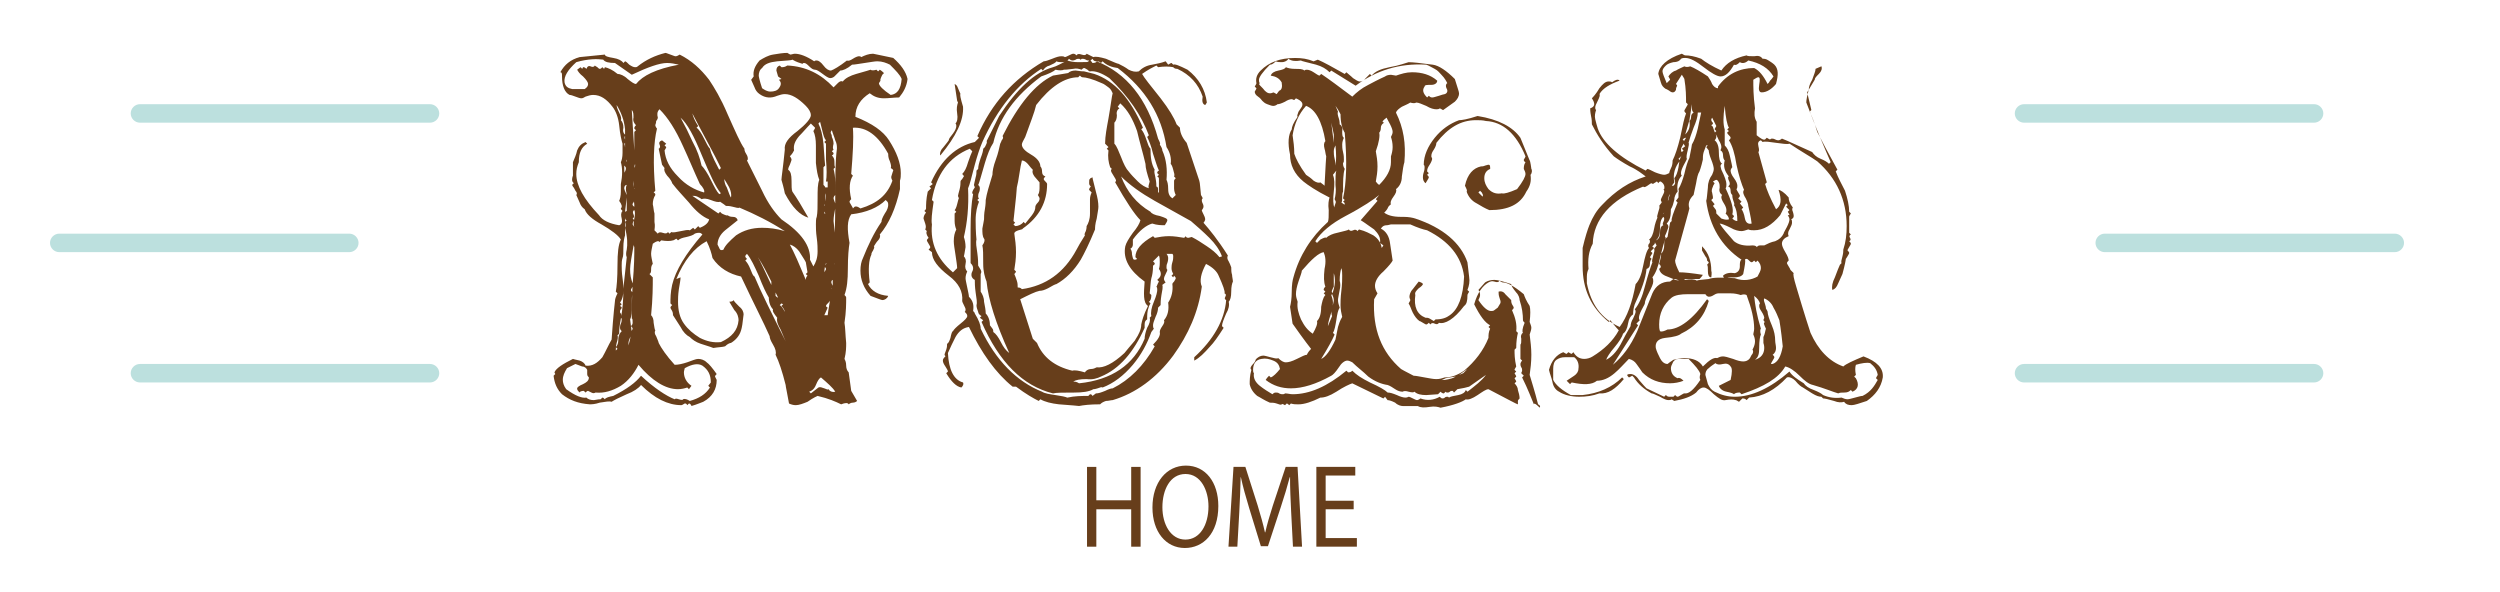 <?xml version="1.0" encoding="utf-8"?>
<!-- Generator: Adobe Illustrator 17.0.0, SVG Export Plug-In . SVG Version: 6.00 Build 0)  -->
<!DOCTYPE svg PUBLIC "-//W3C//DTD SVG 1.1//EN" "http://www.w3.org/Graphics/SVG/1.1/DTD/svg11.dtd">
<svg version="1.1" id="Layer_1" xmlns="http://www.w3.org/2000/svg" xmlns:xlink="http://www.w3.org/1999/xlink" x="0px" y="0px"
	 width="300px" height="71px" viewBox="0 0 300 71" enable-background="new 0 0 300 71" xml:space="preserve">
<g id="XMLID_9_">
	<path id="XMLID_10_" fill="#673E1B" d="M108.905,9.475c-0.101,0.908-0.504,1.614-1.009,2.22c-0.605,0-1.211,0.101-1.816,0.101
		c-0.706,0-1.211-0.202-1.715-0.605c-1.11,0.706-1.715,1.614-1.715,2.825c2.018,0.807,3.329,1.715,4.035,2.825
		c0.908,1.412,1.412,2.724,1.412,3.935c0,0.303,0,0.605-0.101,0.908c0,0.303,0,0.605,0,1.009c-0.504,2.32-1.312,4.136-2.421,5.448
		c0.101,0.202,0,0.504-0.202,0.706c-0.202,0.202-0.303,0.404-0.504,0.706c0.101,0.101,0,0.303-0.101,0.504
		c-0.202,0.303-0.202,0.404-0.202,0.504c-0.303,0.605-0.404,1.715-0.202,3.329l-0.202,0.202c0.404,0.807,1.211,1.312,2.421,1.412
		c-0.101,0.303-0.404,0.504-0.706,0.504c-0.101,0-0.605-0.202-1.412-0.504c-0.807-0.908-1.211-1.917-1.211-3.027
		c0-0.605,0.101-1.11,0.303-1.513c0.605-1.513,1.312-3.027,2.22-4.338c0-0.202,0.101-0.504,0.404-1.009
		c0.303-0.404,0.404-0.807,0.404-1.009c0-0.101,0-0.303-0.101-0.404l-0.202-0.202c-0.908,0.908-2.32,1.513-4.136,1.715
		c-0.504,0.706-0.504,1.816-0.202,3.43c-0.101,0.605-0.202,1.614-0.202,3.128c0,1.312-0.101,2.32-0.404,3.128
		c0.101,0.101,0.202,0.202,0.202,0.303c0,0.706,0,1.715-0.202,3.027c0.101,0.605,0.101,1.412,0.202,2.421
		c0,0.504,0,1.11-0.202,1.917c0.101,0.202,0.202,0.404,0.202,0.807c0,0.303,0.101,0.605,0.303,0.807c0,0,0.101,0.807,0.303,2.22
		l0.706,1.211c-0.101,0.101-0.303,0.202-0.504,0.202c-0.202,0-0.404,0.101-0.504,0.202c-0.101-0.202-0.404-0.202-0.908,0
		c-0.605-0.303-1.513-0.706-2.825-1.009c0,0-0.504,0.202-1.211,0.706c-0.504,0.202-1.009,0.404-1.412,0.404
		c-0.303,0-0.605-0.101-0.807-0.202c-0.202-1.211-0.404-2.018-0.404-2.22c-0.404-1.614-0.807-2.825-1.211-3.632
		c0.101-0.303,0-0.706-0.303-1.211c-0.303-0.504-0.404-0.807-0.404-1.009c-0.706-1.614-1.917-3.935-3.43-7.163
		c-1.412-0.303-2.623-1.009-3.43-2.22c-0.101-0.504-0.303-1.211-0.706-2.018c-1.513,0.807-2.724,2.32-3.632,4.54l0.504-0.202
		c0,0.303-0.101,0.807-0.202,1.412c-0.101,0.706-0.101,1.211-0.101,1.513c0,1.009,0.202,1.917,0.706,2.623
		c0.504,0.706,1.11,1.211,1.917,1.715c0.807,0.404,1.614,0.605,2.522,0.504c1.312-0.605,2.018-1.412,2.119-2.623
		c0-0.303-0.101-0.807-0.504-1.211c-0.303-0.504-0.504-0.807-0.605-1.009c0.303,0,0.504-0.101,0.504-0.202
		c0.101,0.202,0.303,0.404,0.706,0.807c0.404,0.303,0.504,0.706,0.504,0.908c-0.101,1.009-0.202,1.614-0.303,1.917
		c-0.202,0.706-0.706,1.211-1.211,1.513c-0.101,0-0.404,0.101-0.706,0.404c-0.303,0.101-0.807,0.101-1.412,0.202
		c0,0-0.504-0.202-1.513-0.504c-0.605-0.202-1.009-0.504-1.312-0.807c-0.404-0.202-0.807-0.605-1.11-1.211
		c-0.303-0.504-0.605-0.908-0.908-1.412c0-0.101,0-0.303-0.101-0.504c-0.101-0.202-0.202-0.303-0.202-0.404
		c0-0.101,0.101-0.202,0.202-0.303l-0.202-0.202c0-0.605,0-1.312,0.202-2.22c0.404-1.715,1.614-3.733,3.632-6.053
		c-0.101-0.101-0.202-0.202-0.404-0.202c-0.303,0-0.504,0.101-0.504,0.101c-0.202,0.202-0.605,0.303-1.009,0.404
		c-0.504,0.101-0.807,0.202-1.009,0.404l-0.202-0.202c-0.202,0.101-0.303,0.202-0.404,0.202c-0.303,0.101-0.807,0.101-1.412,0
		l-0.202,0.202c-0.101-0.202-0.404-0.101-0.807,0.202c-0.101,0.504-0.202,0.908-0.202,1.211c0,0.303,0.101,0.706,0.202,1.211
		c-0.101,0.101-0.202,0.303-0.202,0.605s0,0.504-0.202,0.605l0.404,0.404c0,1.009,0,2.522-0.202,4.54
		c0.202,0.202,0.303,0.504,0.303,0.908c0.101,0.504,0.101,0.807,0.202,0.908c-0.101,0.202-0.101,0.404,0.101,0.706
		c0.202,0.504,0.303,0.706,0.303,0.807c0.303,0.605,0.908,1.513,1.917,2.623c0.404,0,0.908-0.101,1.513-0.303
		c0.605-0.202,1.009-0.404,1.312-0.404s0.706,0.101,1.009,0.404c0.303,0.202,0.706,0.706,1.211,1.412
		c-0.101,0.101-0.202,0.202-0.202,0.303l0.202,0.404c0,1.11-0.504,2.018-1.614,2.623c-0.303,0.101-0.706,0.303-1.412,0.504
		c-0.101-0.303-0.303-0.303-0.303-0.303l-0.202,0.202c-0.101-0.202-0.202-0.202-0.303-0.202c-0.202,0.101-0.303,0.202-0.404,0.202
		c-1.614,0-3.228-0.807-4.843-2.421c-0.303,0.404-0.908,0.807-1.715,1.11c-0.908,0.404-1.513,0.706-1.816,0.908
		c-0.303-0.101-0.706,0-1.412,0.101c-0.605,0.202-1.009,0.202-1.211,0.202c-1.412-0.101-2.421-0.504-3.329-1.211
		c-0.605-0.605-0.908-1.312-1.009-2.22l0.202-0.202l-0.101-0.202c0.202-0.504,1.009-1.009,2.22-1.614c0,0,0.303,0.101,0.807,0.202
		c0.303,0.101,0.605,0.303,0.706,0.605c0.807,0.101,1.412-0.303,2.018-1.009c0.404-0.706,0.706-1.412,1.11-2.119
		c0.202-3.027,0.404-4.641,0.404-4.641c0-0.202,0.101-0.504,0.303-0.908L73.897,35c0.101-0.504,0.202-1.614,0.202-3.228
		c0-1.412,0.101-2.421,0.404-3.027c-0.303-0.504-1.11-1.11-2.32-1.816c-1.11-0.605-1.816-1.211-2.018-1.816
		c-0.303-0.202-0.504-0.504-0.605-0.807l-0.404-0.908c0.101-0.101,0.101-0.303-0.101-0.504c-0.101-0.202-0.202-0.404-0.303-0.504
		l-0.101-0.202l0.202-0.202c-0.101-0.101-0.202-0.202-0.202-0.404c0-0.303,0.101-0.504,0.101-0.504v-1.614
		c0.202-0.504,0.404-0.908,0.504-1.412c0.202-0.504,0.504-0.807,1.009-1.009l0.202,0.202c-0.706,0.404-1.009,1.11-1.009,2.22
		c-0.202,0.504-0.303,0.908-0.303,1.412c0,1.412,0.908,3.027,2.724,4.943c0.404,0.605,1.211,1.009,2.421,1.211
		c0.303-0.101,0.404-0.404,0.303-0.807c-0.101-0.404-0.101-0.706,0.101-0.908c-0.101-0.101-0.202-0.202-0.202-0.303
		c0.202-0.202,0.101-0.504-0.202-0.908c0.101-0.202,0.202-0.605,0.202-1.11c0-0.706,0-1.009,0-0.908
		c0.202-1.009,0.202-1.917,0-2.623c0.101-0.202,0.202-0.605,0.202-1.11c0-0.706,0-1.009,0-1.11c-0.101-0.303-0.303-1.11-0.404-2.22
		c-0.101-0.908-0.404-1.715-0.807-2.22c-0.706-0.908-1.412-1.412-2.32-1.412c-0.303,0-0.605,0.101-0.908,0.202
		c-0.202,0.101-0.303,0.202-0.504,0.202c-0.202,0-0.404-0.101-0.706-0.202c-0.303-0.101-0.504-0.202-0.706-0.202
		c-0.605-0.303-0.908-1.11-0.908-2.22c0-0.303,0-0.504-0.202-0.504c0.504-0.908,1.211-1.513,2.32-1.816
		c1.009-0.101,2.018-0.202,3.027-0.303c0,0.202,0.404,0.303,1.009,0.404c0.605,0.101,1.009,0.303,1.211,0.605l0.202-0.202
		c0.101,0,0.303,0.202,0.504,0.404c0.303,0.202,0.504,0.303,0.706,0.303c0.101,0,0.202,0,0.303-0.101
		c1.009-0.807,2.119-1.312,3.329-1.614c0.101,0,0.303,0.101,0.605,0.202c0.303,0.101,0.504,0.202,0.605,0.202
		c0.202,0,0.303-0.101,0.504-0.202c1.412,0.706,2.522,1.715,3.531,3.027c0.605,0.908,1.412,2.22,2.22,4.136
		c0.908,2.018,1.513,3.43,2.018,4.136c0,0.101,0,0.303,0.202,0.605c0.202,0.303,0.202,0.504,0.202,0.605s0,0.101-0.101,0.202
		c0.605,1.211,1.211,2.421,1.816,3.632c0.706,1.513,1.513,2.623,2.32,3.43c2.421,1.614,3.531,3.228,3.43,4.843l0.404,0.807
		c0.303-0.504,0.504-1.009,0.504-1.816c0-0.303,0-0.908-0.101-1.614s-0.101-1.211-0.101-1.614c0-0.303,0-0.706,0.101-0.908
		c0.101-0.504,0.101-1.211,0.101-2.22c0-1.009,0-1.715,0.202-2.22c-0.202-0.504-0.303-1.11-0.404-2.018c0-0.706,0-1.412,0-2.119
		c0-0.706-0.101-1.312-0.303-1.715c0.101-0.202,0.202-0.303,0.202-0.404l-0.504-0.504c-0.504,0.504-0.908,1.009-1.412,1.513
		c-0.504,0.605-0.706,1.11-0.605,1.715c-0.101,0.202-0.202,0.404-0.504,0.706c0.101,0.101,0.202,0.303,0.202,0.404
		s-0.101,0.303-0.202,0.605c-0.101,0.202-0.202,0.404-0.202,0.605c0.303,0.202,0.404,0.605,0.404,1.312c0,0.605,0,1.11,0.101,1.312
		c0.504,0.706,1.11,1.715,1.917,3.128c-1.009-0.303-1.917-1.211-2.825-2.926c0,0-0.101-0.605-0.404-1.614
		c0-0.303,0.202-1.513,0.404-3.632c-0.101-0.706,0.404-1.412,1.513-2.22c1.009-0.807,1.614-1.513,1.614-1.917
		c0-0.303-0.202-0.706-0.605-1.11c-0.908-0.908-1.715-1.412-2.522-1.412c-0.303,0-0.605,0.101-0.908,0.202
		c-0.706,0.303-1.412,0.303-2.119-0.202c-0.303-0.202-0.504-0.504-0.605-0.807L90.14,9.576l0.303-0.404
		c-0.101-0.605,0.101-1.211,0.706-1.917c0.504-0.303,1.009-0.605,1.614-0.706c0.605-0.101,1.211-0.202,1.715-0.202
		c0.202,0.101,0.303,0.202,0.404,0.202s0.303-0.101,0.504-0.101c0.605,0,1.412,0.303,2.32,0.908
		c0.101-0.101,0.202-0.101,0.303-0.101c0.202,0,0.504,0.202,0.807,0.605c0.303,0.404,0.605,0.605,0.908,0.605
		c0.303-0.101,1.009-0.504,1.917-1.211c0.101,0.101,0.404,0,0.706-0.202c0.303-0.202,0.605-0.303,0.706-0.303
		c0.101,0,0.202,0,0.303,0.101c0.404-0.202,0.908-0.404,1.412-0.404c0.101,0,0.908,0.202,2.421,0.504
		C108.098,7.76,108.703,8.567,108.905,9.475z M85.298,45.896c0-0.908-0.303-1.513-1.009-2.018c-0.504-0.303-1.211-0.202-2.119,0.303
		c0,0.101-0.101,0.303-0.101,0.504c0,0.605,0.303,1.211,0.908,1.614l-0.303,0.404l-0.202-0.202c-0.303,0.101-0.706,0.202-1.11,0.202
		c-1.513,0-3.128-1.009-4.742-2.926c-0.504,1.009-1.211,1.917-2.119,2.522c-1.009,0.605-2.018,0.908-3.027,0.807
		c-0.202,0.101-0.303,0.101-0.504,0s-0.404-0.202-0.404-0.202c-0.101,0-0.202,0.101-0.303,0.202l-0.202-0.202
		c-0.303,0-0.504,0.101-0.504,0.202c-0.202-0.202-0.303-0.303-0.303-0.504c0-0.101,0.202-0.303,0.706-0.504
		c0.404-0.202,0.706-0.404,0.706-0.807c-0.101-0.101-0.202-0.202-0.202-0.404c0-0.303,0-0.504,0-0.504
		c-0.101-0.202-0.303-0.404-0.605-0.404c-0.303-0.101-0.504-0.202-0.807-0.303l-1.009,0.504c-0.303,0.504-0.504,0.908-0.504,1.412
		c0,0.303,0.101,0.706,0.404,1.11c1.11,0.807,1.917,1.11,2.421,1.009c0.202,0.202,0.504,0.303,0.908,0.303
		c0.504-0.101,0.706-0.101,0.807-0.101l0.202-0.202c0.101,0,0.202,0.101,0.303,0.202c0.101-0.202,0.504-0.303,1.009-0.404
		c1.614-0.807,2.724-1.614,3.329-2.421c1.614,1.513,3.027,2.421,4.035,2.825c0.101-0.101,0.202-0.101,0.504,0s0.504,0.101,0.504,0
		c0.202-0.101,0.504,0,0.807,0.202c1.11-0.303,1.917-0.807,2.421-1.614l-0.202-0.202L85.298,45.896z M81.464,7.76
		c-0.504-0.101-0.908-0.202-1.412-0.202c-0.908,0-2.32,0.504-4.237,1.412l-2.018-1.412c-0.706,0-1.211-0.101-1.412-0.404
		c-0.706-0.101-1.816-0.101-3.228,0.303c-1.009,0.908-1.513,1.715-1.412,2.421c0.101,0.504,0.404,0.706,0.908,0.807
		c0.504,0,1.009,0,1.513,0c0.303-0.202,0.404-0.404,0.404-0.605s-0.202-0.504-0.605-0.908c-0.404-0.303-0.605-0.605-0.706-0.807
		l0.404-0.303l0.202,0.202l0.101-0.202c0.101,0,0.202,0,0.404,0.202c0.101-0.303,0.303-0.404,0.504-0.303
		c0.202,0.101,0.404,0.101,0.504-0.101c0,0,0.101,0.101,0.303,0.202c0.101,0.101,0.202,0.202,0.303,0.202s0.202-0.101,0.303-0.202
		l0.202,0.202l0.101-0.202c0.404,0.101,0.908,0.303,1.513,0.807c0.303,0,0.807,0.202,1.211,0.605
		c0.504,0.404,0.807,0.605,1.009,0.605C77.126,9.072,78.74,8.265,81.464,7.76z M75.209,30.863c-0.101-0.202-0.101-0.504,0-0.908
		c0.101-0.605,0.101-1.412-0.202-2.623c0.101-0.202,0.101-0.404,0-0.706l0.202-0.202c-0.101,0-0.202-0.101-0.202-0.303v-0.404v2.522
		c-0.101,0.303-0.202,0.807-0.202,1.412c0,0.605,0,1.11-0.101,1.312c-0.101,0.303-0.101,0.605-0.101,0.908
		c0,0.303,0,0.807,0.101,1.513c0.101,0.706,0.101,1.11,0.101,1.412c0,0.605-0.101,1.11-0.404,1.513l0.202,0.202l-0.202,0.202
		c0.101,0.101,0.202,0.101,0.202,0.202c0,0,0,0.101-0.101,0.202s-0.101,0.202-0.101,0.303c0,0.101,0,0.101,0.101,0.202
		c0.101,0.202,0,0.706-0.101,1.211c-0.101,0.605-0.101,1.009-0.101,1.211l-0.202,0.202c0.101,0.202,0,0.605-0.101,0.908
		c-0.101,0.404-0.101,0.706-0.101,0.908l0.202-0.202l-0.202-0.202c0.202-0.202,0.303-0.504,0.303-0.908
		c0-0.504,0.202-0.807,0.404-1.009c-0.101-0.101-0.202-0.202-0.202-0.404c0-0.101,0-0.303,0.101-0.504s0.101-0.404,0.101-0.504
		s0-0.101-0.101-0.202c0.202-0.908,0.303-2.018,0.303-3.531C75.007,32.881,75.108,31.67,75.209,30.863z M75.209,19.362l-0.202-0.504
		c0-1.11,0-2.22,0-3.329c-0.101-1.11-0.504-2.119-1.009-2.926c0,0.202,0.101,0.504,0.303,0.908c0.202,0.404,0.303,0.706,0.202,0.908
		c0.202,0.202,0.303,0.504,0.303,0.908c-0.101,0.404,0,0.706,0.303,0.908c-0.202,0.101-0.202,0.303-0.101,0.504
		c0.101,0.202,0.101,0.404-0.101,0.504c0.101,0.202,0.101,0.605,0.202,1.211C75.108,19.261,75.108,19.463,75.209,19.362z
		 M75.209,23.398c0-0.202-0.101-0.504-0.101-0.605c0-0.202,0-0.404,0.101-0.605c-0.202,0-0.303,0.202-0.303,0.404
		C74.906,22.691,75.007,22.994,75.209,23.398z M75.007,21.279c0-0.101-0.101-0.202-0.101-0.303c0-0.101,0-0.202,0.101-0.404
		c0.101-0.202,0.101-0.303,0.101-0.404s-0.101-0.202-0.202-0.303C74.906,20.169,74.906,20.674,75.007,21.279z M75.209,25.315V23.7
		l-0.202,1.715L75.209,25.315z M76.117,29.653c-0.101-0.202-0.101-0.404,0-0.706c-0.303,1.715-0.504,2.825-0.504,3.329
		c0,0.706,0.101,1.211,0.303,1.715c0.101,0.101,0.101,0.303,0,0.404c-0.101,0.202-0.202,0.303-0.202,0.404s0.101,0.202,0.202,0.303
		c-0.101,0.303-0.101,0.908-0.101,1.614c0,0.706,0,1.211-0.202,1.614c0.101,0.908,0.202,1.412,0.202,1.715
		c-0.101,0.202-0.202,0.404-0.303,0.706c-0.101,0.202-0.101,0.504-0.101,0.706c0.202-0.706,0.303-1.11,0.202-1.211
		c-0.101-0.101,0-0.303,0.101-0.404c0.101-0.202,0.202-0.303,0.202-0.404c0-0.101-0.101-0.202-0.202-0.303
		c0.101-0.101,0.202-0.202,0.202-0.404c0-0.303,0-0.504-0.101-0.504c0-0.908,0-2.22,0.101-4.136
		C76.117,31.872,76.117,30.561,76.117,29.653z M76.218,22.691l-0.202-0.202c0-0.504,0-1.211,0-2.119
		c0.101-0.101,0.202-0.303,0.202-0.504c0-0.101,0-0.303-0.101-0.504c-0.101-0.202-0.101-0.404-0.101-0.605
		c0-0.101,0-0.202,0.101-0.303v-2.623l0.202-0.202l-0.202-0.202c0-0.101,0-0.202,0.202-0.404c-0.202-0.202-0.404-0.504-0.303-0.908
		c0-0.404,0-0.706-0.202-0.908l0.404,6.457c-0.101,0.202-0.101,0.404,0,0.706l-0.202,0.202c0,0,0,0.404,0,1.11
		C75.915,22.288,76.016,22.591,76.218,22.691z M76.117,24.81c0-0.303,0-0.706-0.202-1.009c0.202,0.101,0.202,0.303,0.101,0.504
		C75.814,24.507,75.915,24.709,76.117,24.81z M76.117,27.231c-0.101-0.202-0.101-0.504,0-1.009c0.101-0.504,0.101-0.807,0-1.009
		c-0.202,0.101-0.202,0.303-0.101,0.504c0.101,0.202,0.101,0.404-0.101,0.504l0.202,0.202c-0.101,0.101-0.202,0.303-0.202,0.504
		C75.915,26.929,76.016,27.131,76.117,27.231c-0.101,0.101-0.101,0.101-0.202,0.202L76.117,27.231z M85.096,26.323
		c-0.807-0.303-1.614-1.009-2.421-2.018c-0.706-0.807-1.412-1.513-2.018-2.32c0-0.101-0.202-0.504-0.605-0.908
		c-0.303-0.404-0.404-0.706-0.303-0.908l-0.303-0.404l-0.404-1.917c0.202-0.101,0.202-0.303,0.101-0.504
		c-0.101-0.202,0-0.404,0.303-0.504l0.504,0.404l-0.202,0.202l0.202,0.202c0,0.101-0.101,0.202-0.202,0.404
		c0.101,1.11,0.605,2.119,1.614,3.128c0.908,1.009,2.018,1.614,3.128,1.917c0.101-0.202-0.101-0.605-0.504-1.009
		c-0.706-1.513-1.312-3.027-2.018-4.54c-0.908-2.018-1.816-3.43-2.825-4.439c-0.303,0.303-0.303,0.605-0.202,1.009
		c0,0.101-0.101,0.303-0.202,0.404c0,0.303-0.101,0.404-0.101,0.504c0,0.101,0.101,0.303,0.202,0.404
		c-0.404,1.614-0.504,4.136-0.202,7.466l-0.202,0.202c0.202,0.101,0.202,0.202,0.202,0.303c-0.202,0.303-0.303,0.706-0.303,1.11
		c0.101,0.404,0.101,0.807,0.202,1.11c0,0.202,0,0.504,0,1.009c0.101,0.504,0,0.807,0,1.009l0.404,0.404
		c0.101-0.202,0.303-0.202,0.605-0.101c0.303,0.101,0.504,0.101,0.605-0.101l0.202,0.202l0.202-0.202
		c0.202,0.101,0.605,0,1.11-0.101c0.504-0.101,0.908-0.202,1.11-0.101l0.404-0.303l0.202,0.202l0.404-0.404l0.202,0.202
		C84.49,27.131,84.995,26.828,85.096,26.323z M86.508,23.196c-0.605-0.706-1.312-2.22-2.32-4.641
		c-0.908-2.22-1.715-3.733-2.522-4.439c0.504,0.908,1.009,1.917,1.412,2.825c0.605,1.11,0.908,2.018,1.11,2.926
		c0.303,0.303,0.706,0.908,1.11,1.715s0.706,1.412,1.009,1.715L86.508,23.196z M87.719,23.7c0.101-0.504-0.101-1.11-0.504-1.715
		c-0.504-0.807-0.807-1.312-0.908-1.614l0.202-0.202c-0.706-1.513-1.917-3.632-3.43-6.558c0.101,0.404,0.303,0.908,0.706,1.513
		l-0.202,0.202c0.303,0.202,0.605,0.706,0.908,1.312c0.303,0.605,0.504,1.009,0.706,1.211c0.101,0.605,0.706,1.816,1.715,3.632
		c0,0.303,0.101,0.706,0.303,1.009C87.517,23.297,87.618,23.599,87.719,23.7z M94.176,27.736c-1.715-1.11-3.531-2.018-5.448-2.825
		c-0.101,0.101-0.404,0-0.807-0.101c-0.404-0.101-0.605-0.101-0.807-0.101c-0.101-0.101-0.404-0.303-0.706-0.504
		c-0.202,0.101-0.605,0-1.11-0.202c-0.504-0.202-0.908-0.202-1.11-0.101c-0.101-0.101-0.303-0.202-0.504-0.303
		c-0.202-0.101-0.404-0.101-0.605-0.101l3.128,2.119l0.202-0.202l0.202,0.202c0.404,0.202,0.706,0.303,0.706,0.202
		c0.101,0.101,0.303,0.202,0.605,0.202c0.303,0,0.504,0.101,0.605,0.404c-0.504,0.404-1.009,0.807-1.513,1.211
		c-0.605,0.504-0.908,1.11-0.908,1.715c0,0,0.101,0.202,0.202,0.404c0.101,0.303,0.303,0.303,0.504,0.202
		c0.202-0.504,0.706-1.009,1.513-1.715c0.908-0.605,1.917-0.908,3.128-0.908C92.259,27.332,93.167,27.433,94.176,27.736z
		 M94.276,40.952c-0.101-0.202-0.303-0.706-0.605-1.412c-0.303-0.504-0.504-1.009-0.404-1.412c-0.404-0.504-0.605-0.807-0.504-1.009
		c-0.303-0.303-0.504-0.807-0.504-1.412c-0.303-0.504-0.706-1.312-1.211-2.623c-0.504-1.11-0.908-2.018-1.412-2.623
		c-0.101,0.101-0.202,0.202-0.202,0.303c0,0.101,0.101,0.202,0.202,0.303l-0.202,0.202c0.202,0.202,0.404,0.504,0.605,1.009
		c0.202,0.504,0.303,0.807,0.504,0.908C91.25,34.899,92.561,37.522,94.276,40.952z M92.561,34.193v-0.404
		c-0.504-1.009-1.009-2.018-1.614-2.926C91.351,31.57,91.855,32.679,92.561,34.193z M108.199,9.475
		c-0.202-0.504-0.706-1.009-1.412-1.715c-0.404-0.202-0.908-0.404-1.513-0.404c-0.303,0-0.807,0.101-1.513,0.202
		s-1.211,0.202-1.513,0.202c-0.605,0.504-1.11,0.706-1.412,0.706l-0.706,0.706c-0.101,0.101-0.303,0.202-0.504,0.202
		s-0.504-0.202-0.908-0.504c-0.404-0.303-0.706-0.504-0.908-0.504c-0.202,0-0.404-0.101-0.706-0.404
		C96.9,7.76,96.698,7.558,96.496,7.558c-0.101,0-0.101,0-0.202,0.101c-0.303-0.101-0.706-0.202-1.211-0.504
		c-0.101,0.101-0.706,0.101-1.816,0.202c-0.908,0.101-1.513,0.303-1.816,0.807c-0.303,0.202-0.404,0.605-0.404,0.908
		c0,0.101,0.101,0.605,0.404,1.513c0.303,0.202,0.605,0.404,1.009,0.404c0.404,0,0.807-0.101,1.009-0.404
		c0.303-0.404,0.303-0.706,0-1.009l0.303-0.101l-0.404-0.303l-0.202-0.706c0-0.303,0.101-0.504,0.404-0.605l0.202,0.202
		c0.202,0,0.404,0,0.706-0.202c2.22,0.101,4.035,1.009,5.549,2.623l0.504-0.504c0.202-0.202,0.404-0.303,0.605-0.202
		c0.303-0.404,0.908-0.706,1.614-0.908c1.11-0.303,1.715-0.504,1.715-0.504c0.101,0.101,0.404,0.101,0.706,0l0.202,0.202
		l0.202-0.202c0,0,0.202,0.101,0.504,0.404l-0.202,0.202c-0.202,0.404-0.303,0.706-0.202,0.706c0,0-0.101,0.101-0.202,0.303
		c0,0.303,0.504,0.807,1.412,1.412C107.695,11.291,108.098,10.686,108.199,9.475z M93.369,35.706l-0.504-1.009
		c0.101,0,0.202,0.202,0.202,0.404v0.404C93.167,35.605,93.268,35.706,93.369,35.706z M94.176,37.421
		c0-0.101-0.101-0.404-0.404-0.706l0.202-0.202l-0.202-0.101l-0.202,0.202C93.772,36.715,93.974,37.017,94.176,37.421z M96.9,33.083
		l-0.202-0.202l0.202-0.202c-0.101-0.706-0.202-1.11-0.202-1.211c-0.202-0.404-0.504-0.807-0.807-1.312
		c-0.303-0.404-0.706-0.706-1.11-0.807c0.504,0.908,1.11,2.32,1.917,4.237C96.698,33.285,96.799,33.184,96.9,33.083z
		 M100.229,47.005c-0.303-0.504-0.908-1.009-1.715-1.715c-0.202,0.101-0.404,0.404-0.605,0.908
		c-0.202,0.504-0.504,0.706-0.807,0.807l0.202,0.202l0.908-0.706c0.202-0.101,0.404,0,0.706,0.101
		c0.303,0.101,0.404,0.202,0.504,0.101C99.523,46.904,99.825,47.106,100.229,47.005z M99.321,22.49v-0.706h-0.202
		c0.101-0.605,0.101-1.513,0-2.623v-1.917l-0.202-0.202l0.202-0.202c-0.202-0.202-0.303-0.605-0.404-1.009s-0.202-0.807-0.303-1.211
		l-0.202,0.202c0.303,0.605,0.504,1.412,0.605,2.421c0.101,1.715,0.202,2.623,0.202,2.623l-0.202,0.202c0,0.504,0,1.211,0,2.119
		c0.101,0.101,0.202,0.202,0.202,0.303C99.018,22.49,99.321,22.49,99.321,22.49z M99.119,31.57
		c-0.202,0.504-0.202,1.009-0.202,1.614c-0.101-0.101-0.101-0.303,0-0.504s0.202-0.303,0.202-0.404s-0.101-0.202-0.202-0.303
		C99.119,31.771,99.22,31.57,99.119,31.57z M99.119,25.819l-0.202-0.504c0,0,0.101-0.706,0.202-2.119
		c-0.101,0.202-0.101,0.404-0.101,0.605c0,0.202,0,0.404,0.101,0.605l-0.202,0.202c0.101,0.101,0.202,0.202,0.202,0.303
		c0,0.101,0,0.202-0.101,0.303c-0.101,0.202-0.101,0.303-0.101,0.404C99.22,25.617,99.321,25.718,99.119,25.819z M99.624,35.908
		c0,0.101,0,0.202-0.202,0.404c-0.202,0.202-0.303,0.303-0.303,0.404s0.101,0.101,0.202,0.202c-0.101,0.202-0.202,0.504-0.404,0.908
		h0.404C99.321,37.724,99.422,37.118,99.624,35.908z M99.926,34.697l-0.202-0.202c0.101-0.101,0.202-0.202,0.202-0.404
		c0-0.303,0-0.504,0-0.504c-0.202,0.101-0.202,0.303-0.101,0.504c0.101,0.202,0.101,0.404-0.101,0.504h0.202V34.697z
		 M100.431,17.849c0-0.303,0-0.605-0.202-1.009c-0.101-0.404-0.303-0.807-0.404-1.211c-0.101,0.101-0.202,0.303-0.101,0.404
		c0.101,0.202,0.101,0.303,0.101,0.404c0.101,0.202,0.202,0.504,0.202,0.807c-0.101,0.404-0.101,0.605,0,0.706l-0.202,0.202
		l0.202,0.202c0,0.101,0,0.202-0.202,0.303c0.202,0.202,0.303,0.404,0.303,0.706c0,0.404,0,0.605,0.101,0.706l-0.202,0.202
		c0.101,0.404,0.202,0.908,0.202,1.614c0,1.009,0,1.513,0,1.513c-0.101,0.101-0.202,0.202-0.202,0.404
		c0,0.101,0.101,0.303,0.202,0.605c0.101,0.202,0.101,0.404,0,0.605c-0.101,0.504-0.202,1.009-0.202,1.513
		c0,0.101,0.101,0.807,0.202,2.018c0.101,0.807,0,1.513-0.202,2.119c0.101-1.412,0.202-3.531,0.202-6.356
		C100.229,21.38,100.229,19.261,100.431,17.849z M100.027,31.57v-0.504c0,0,0,0.303,0.101,0.706
		C100.128,31.67,100.128,31.57,100.027,31.57z M107.089,21.683c-0.101-0.202-0.202-0.404-0.101-0.605
		c0.101-0.404,0.202-0.605,0.202-0.605c0-0.101-0.101-0.202-0.303-0.303c0.101-0.202,0-0.504-0.101-0.807
		c-0.202-0.404-0.202-0.706-0.202-0.908c-1.211-2.22-2.623-3.228-4.237-3.128c0.101,1.312,0,3.128-0.202,5.549l0.202,0.202
		c-0.404,0.605-0.504,1.513-0.202,2.825c-0.101,0.101-0.202,0.202-0.202,0.303c0,0.101,0.101,0.202,0.202,0.404
		c0.101,0.202,0.202,0.303,0.202,0.404l0.202-0.202c0.202-0.101,0.404,0,0.706,0.202C105.273,24.407,106.484,23.398,107.089,21.683z
		"/>
	<path id="XMLID_42_" fill="#673E1B" d="M147.949,33.789c-0.101,0.202-0.202,0.605-0.202,1.211s-0.101,1.009-0.303,1.211
		c0.101,0.404,0,0.908-0.303,1.412c-0.303,0.706-0.504,1.211-0.504,1.513l0.202,0.202c-0.706,1.11-1.211,1.816-1.614,2.22
		c-0.706,0.807-1.312,1.412-1.917,1.715v-0.404c2.32-2.119,3.632-4.439,3.834-6.86c-0.202-0.101-0.202-0.202-0.101-0.404
		c0.101-0.202,0.101-0.303-0.101-0.404c0.101-0.202-0.202-1.009-0.706-2.119c-0.202-0.504-0.706-1.009-1.513-1.412
		c-0.605,1.11-0.807,2.018-0.504,2.724c-0.404,3.027-1.614,5.751-3.43,8.273c-2.018,2.724-4.54,4.54-7.264,5.347
		c-0.202,0-0.504,0.101-0.807,0.101c-0.303,0.101-0.504,0.202-0.706,0.404c-1.211,0-2.018,0.101-2.522,0.202
		c0,0-0.908-0.101-2.421-0.202c-0.908-0.101-1.715-0.303-2.22-0.605l-0.202,0.202c-0.605-0.303-1.513-0.807-2.724-1.715h-0.404
		c-2.018-1.614-3.733-4.035-5.246-7.163c-0.706,0.101-1.211,0.504-1.614,1.211c-0.303,0.605-0.605,1.211-0.908,1.917
		c0.101,2.018,0.706,3.228,1.816,3.531c0.101,0.202,0,0.404-0.202,0.605c-0.605-0.101-1.211-0.706-1.816-1.715l0.202-0.202
		c0-0.101-0.101-0.303-0.303-0.605c-0.202-0.303-0.303-0.504-0.303-0.706s0.101-0.303,0.303-0.504c0-0.101-0.101-0.101-0.101-0.202
		s0.101-0.303,0.202-0.605c0.101-0.303,0.101-0.504,0.101-0.706c0.202-0.101,0.303-0.404,0.404-0.706
		c0.101-0.504,0.202-0.807,0.303-0.807c0.101-0.202,0.404-0.504,0.908-0.908c0.504-0.404,0.807-0.706,0.807-0.908
		c0-0.202-0.101-0.303-0.303-0.504c0.101-0.101,0.101-0.202,0.101-0.303s-0.101-0.303-0.202-0.504
		c-0.101-0.202-0.202-0.404-0.202-0.504c0.101-1.11-0.404-2.119-1.614-3.027c-1.312-1.009-2.018-1.917-2.018-2.825l-0.404-0.303
		c0.101-0.101,0.202-0.202,0.202-0.303c0-0.101-0.101-0.202-0.202-0.404c-0.101-0.202-0.202-0.303-0.202-0.404
		s0.101-0.202,0.202-0.303c-0.303-0.404-0.303-0.706-0.202-0.807l-0.202-0.202c0.101-0.202,0.101-0.404,0-0.706
		c-0.101-0.303-0.202-0.605-0.202-0.605c0-0.202,0.101-0.504,0.303-0.706l-0.202-0.202c0.101-0.101,0.202-0.202,0.202-0.303
		c0-0.404,0-1.11,0.202-2.018l0.404-0.404l-0.202-0.202l0.404-0.303l-0.202-0.202c1.211-2.724,3.027-4.338,5.246-4.843l0.504-0.504
		l-0.202-0.202c1.715-3.935,4.338-6.86,7.97-8.979c0.202,0,0.504-0.101,1.009-0.303c0.504-0.202,0.807-0.303,1.11-0.303
		c0.101,0,0.303,0,0.404,0.101c0.101,0,0.303-0.101,0.504-0.202c0.202-0.101,0.404-0.202,0.504-0.202
		c0.202,0,0.303,0.101,0.404,0.202c0.101-0.202,0.303-0.202,0.605-0.101c0.303,0.101,0.504,0.101,0.605-0.101l0.807,0.404
		c0.303-0.101,0.807,0,1.513,0.202c0.908,0.404,1.412,0.605,1.513,0.605c0.404,0.202,0.807,0.404,1.211,0.706
		c0.404,0.202,0.807,0.303,1.211,0.202c0.404-0.404,0.908-0.706,1.614-0.807c0.504-0.101,1.11-0.202,1.614-0.404l0.303,0.404
		c0.202-0.101,0.303-0.202,0.404-0.202l0.202,0.202c0.202-0.101,0.706,0.101,1.715,0.605c1.312,1.009,2.119,2.32,2.32,3.935
		c-0.101,0.202-0.202,0.303-0.202,0.303c-0.303-0.101-0.404-0.404-0.303-1.009c-0.504-1.513-1.513-2.623-3.027-3.329
		c-0.303,0-0.404-0.101-0.504-0.202c-0.504-0.101-1.11-0.101-1.816,0l-0.202-0.202c-0.404,0.202-1.009,0.504-1.715,1.009
		c0.202,0.404,1.009,1.412,2.22,2.926c1.009,1.312,1.614,2.32,1.917,3.128l0.404,0.404c0,0.504,0.202,1.11,0.807,1.816l1.513,4.54
		c0.101,0.303,0.101,0.908,0.202,1.715c0.101,0.202,0.202,0.303,0.202,0.404c0,0-0.101,0.101-0.101,0.202s0,0.202,0.101,0.404
		c0.101,0.202,0.101,0.303,0.101,0.404s-0.101,0.303-0.202,0.404c0,0.101,0.101,0.303,0.202,0.504
		c0.101,0.202,0.202,0.404,0.202,0.605c0,0.101-0.101,0.303-0.202,0.404c0.706,0.807,1.715,2.018,2.926,3.935
		c-0.101,0.202-0.101,0.404,0.101,0.706c0.101,0.202,0.202,0.404,0.303,0.706c0,0.303,0,0.605,0.101,0.908
		C147.848,33.184,147.949,33.587,147.949,33.789z M116.674,18.152l-0.303-0.303c-2.522,1.009-4.035,3.128-4.54,6.154l0.202,0.202
		c-0.202,1.412-0.303,2.22-0.202,2.724c-0.202,2.22,0.605,4.136,2.522,5.751l0.504-0.504c0-0.303-0.101-0.908-0.202-1.614
		c-0.101-0.706-0.202-1.211-0.202-1.614c0-0.605,0.101-1.009,0.303-1.412c-0.101-0.202-0.202-0.605-0.202-1.009
		c0-0.706,0-1.009,0-0.908l0.202-0.202l-0.202-0.202c0.101-0.101,0.202-0.303,0.303-0.706c0.101-0.303,0.101-0.504,0.202-0.706
		c0-0.101-0.101-0.202-0.101-0.303c0-0.101,0.101-0.404,0.202-0.807s0.101-0.706,0.101-0.908c0-0.101,0.101-0.202,0.202-0.303
		c0.101-0.202,0.202-0.303,0.202-0.303c0-0.101-0.101-0.202-0.202-0.303c0.303-0.303,0.504-0.706,0.706-1.412
		C116.371,18.858,116.573,18.353,116.674,18.152z M115.564,12.804c0.101,1.614-0.807,3.531-2.724,5.851
		c-0.101-0.202,0-0.605,0.303-0.908c0.504-0.605,0.706-0.908,0.706-0.908c0-0.202,0.202-0.404,0.504-0.807
		c0.303-0.404,0.404-0.706,0.404-0.908c0-0.101,0-0.202-0.101-0.303c0.202-0.202,0.303-0.605,0.202-1.211
		c-0.101-0.605,0-1.009,0.101-1.312l-0.101-0.202c0,0-0.101-0.706-0.303-2.018c0.202,0.101,0.303,0.202,0.404,0.504
		c0.101,0.202,0.202,0.504,0.303,0.706C115.16,11.291,115.261,11.796,115.564,12.804z M140.786,33.285l-0.202-0.202l0.202-0.202
		c-0.101-0.202-0.202-0.404-0.202-0.706c0-0.101,0-0.404,0.101-0.706c0.101-0.303,0.101-0.504,0.101-0.706
		c0-0.101,0-0.202-0.101-0.303h-0.706c0.101,0.101,0.202,0.303,0.202,0.504c0,0.101,0,0.303-0.101,0.605
		c-0.101,0.202-0.101,0.404-0.101,0.504s0,0.202,0.101,0.303c0,0.101-0.101,0.303-0.202,0.504c-0.101,0.202-0.202,0.404-0.202,0.605
		c0,0.101,0.101,0.303,0.202,0.404l-0.404,0.303c0.101,0.202,0,0.706-0.101,1.211c-0.101,0.605-0.101,1.009-0.101,1.211
		l-0.303,0.303c0,0.303-0.101,0.706-0.303,1.11c-0.202,0.504-0.303,0.807-0.303,1.009c0,0.101,0,0.303,0.101,0.404l-0.303,0.404
		c-0.504,1.412-1.211,2.724-2.22,3.935c-1.11,1.312-2.32,2.22-3.632,2.724c-0.101-0.101-0.303,0-0.605,0.101
		c-0.303,0.101-0.504,0.101-0.504,0.101c-0.504,0.303-1.312,0.404-2.32,0.404c-1.211,0-2.119,0-2.522,0.101
		c-3.632-0.908-6.457-3.733-8.575-8.575l0.202-0.202l-0.404-0.303l0.202-0.202c-0.202-0.101-0.404-0.303-0.404-0.504
		c-0.101-0.303-0.202-0.504-0.202-0.807c0.101-0.303,0-0.807-0.101-1.513c-0.101-0.706-0.101-1.211-0.101-1.513
		c-0.202-0.101-0.404-0.303-0.404-0.605c0-0.101,0-0.202,0.101-0.404c0.101-0.202,0.101-0.303,0.101-0.404
		c0-0.202-0.101-0.404-0.303-0.605c0,0,0-1.412,0-4.035c0-1.816,0.101-3.228,0.303-4.237c-0.202-0.101-0.101-0.404,0.202-0.807
		c0-0.101-0.101-0.202-0.101-0.303c0-0.101,0.101-0.404,0.202-0.908c0.101-0.303,0.101-0.605,0.101-0.807l0.202-0.202
		c0-0.303,0.101-0.706,0.303-1.312c0.202-0.504,0.303-0.908,0.303-1.11l0.202-0.202c0.202-0.404,0.303-0.605,0.202-0.706
		l1.513-3.027c2.119-3.228,4.237-5.246,6.457-5.851c0.404-0.101,0.908-0.404,1.715-0.807c0.303,0.101,0.706,0.202,1.312,0.202
		c0.908,0,1.312,0,1.211-0.101l0.202-0.202l0.303,0.404c0.303,0,0.504-0.101,0.504-0.202c3.531,1.412,6.053,4.439,7.365,9.282
		c0.202,0.404,0.303,0.605,0.202,0.706c0.202,0.303,0.303,0.504,0.303,0.706c0.504,1.11,0.605,2.32,0.504,3.531
		c0.101,0.202,0.202,0.504,0.202,1.11c0,0.605,0.202,0.908,0.504,1.11l0.404-0.404c-0.101-0.202-0.202-0.504-0.202-0.807
		c0-0.605,0-0.807,0-0.908c0,0,0-0.101,0.202-0.303l-0.202-0.202c0.101-0.202,0-0.404-0.101-0.807
		c-0.101-0.404-0.202-0.605-0.303-0.706c0.101-0.706-0.101-1.412-0.504-2.018c-0.605-3.834-2.522-6.961-5.851-9.483
		c-0.706-0.101-1.312-0.303-1.816-0.807l-0.202,0.202c-0.101-0.101-0.202-0.202-0.504-0.202c-0.303,0-0.404-0.101-0.504-0.303
		c-0.101,0.101-0.202,0.202-0.404,0.202c-0.101,0-0.303,0-0.404-0.101c-0.202-0.101-0.303-0.101-0.404-0.101
		c-0.101,0-0.101,0-0.202,0.101c-0.101,0-0.101-0.101-0.202-0.101c-0.101,0-0.303,0-0.404,0.101
		c-0.202,0.101-0.303,0.101-0.404,0.101c-0.101,0-0.303-0.101-0.404-0.202c-0.101,0.202-0.404,0.404-0.807,0.404
		c-0.202,0-0.504,0-0.706-0.101c-0.101,0.202-0.404,0.303-0.807,0.504c-0.404,0.101-0.605,0.303-0.807,0.605l-0.202-0.202
		c-2.825,1.816-5.246,4.742-7.062,8.777c-0.303,0.706-0.605,1.614-0.908,2.724c-0.404,1.513-0.605,2.421-0.807,2.825
		c0.101,2.22-0.101,4.136-0.504,5.851c0.101,0.303,0.202,0.706,0.202,1.211c-0.101,0.706-0.202,1.11-0.202,1.11
		c0.202,0.202,0.303,0.504,0.202,0.908c-0.101,0.404,0,0.706,0.202,0.908c-0.101,0.202-0.202,0.504-0.202,0.807
		c0,0.202,0.101,0.605,0.202,1.11c0.101,0.504,0.202,0.908,0.202,1.11c0.504,0.504,0.605,1.009,0.504,1.715
		c0.101,0.101,0.202,0.202,0.202,0.303c0.504,0.807,0.706,1.412,0.706,1.816c1.816,3.834,4.338,6.356,7.365,7.567
		c0.303,0.202,0.908,0.303,1.614,0.404c0.706,0.101,1.211,0.202,1.412,0.303c0.908-0.202,1.715-0.202,2.522-0.202l0.202-0.202
		c0.101,0,0.202,0,0.303,0.202l0.404-0.303c0.303,0,0.605-0.101,1.11-0.303c0.404-0.202,0.706-0.303,0.908-0.303
		c2.018-1.009,3.733-2.724,5.044-5.044l-0.202-0.202c0.605-0.605,0.908-1.11,0.807-1.513c0-0.202,0.101-0.404,0.303-0.706
		c0.202-0.303,0.303-0.504,0.202-0.706c0.504-0.605,0.605-1.312,0.504-2.119c0.404-0.605,0.605-1.412,0.504-2.22
		c0-0.101,0.101-0.202,0.202-0.303c0.101-0.202,0.202-0.303,0.202-0.404s-0.101-0.202-0.202-0.303L140.786,33.285z M139.071,22.994
		v-1.513c0-0.101,0-0.202-0.202-0.303l0.202-0.202l-0.202-0.202c0-0.101,0-0.202,0.202-0.303c-0.202-0.404-0.404-1.11-0.706-2.018
		c-0.202-0.908-0.504-1.614-0.706-2.018l0.202-0.202c-0.908-2.421-2.421-4.641-4.742-6.86c-0.908-0.605-1.715-0.908-2.32-0.807
		c-0.101,0-0.202-0.101-0.303-0.202c-0.202-0.101-0.303-0.202-0.404-0.202c-0.101,0-0.202,0.101-0.303,0.202
		c-0.303-0.101-0.605-0.202-1.009-0.101c-0.706,0.101-1.009,0.101-1.11,0.101c-0.202,0.101-0.605,0.101-1.009,0
		c-0.202,0.202-0.807,0.504-1.715,0.807c-3.128,2.32-5.044,4.943-5.751,7.97c-0.404,0.605-0.706,1.412-1.009,2.421
		c-0.504,1.715-0.706,2.522-0.807,2.623c0.101,0.101,0.202,0.202,0.202,0.404c0,0.101,0,0.303-0.101,0.504
		c-0.101,0.202-0.101,0.404-0.101,0.504s0,0.101,0.101,0.202l-0.202,0.202l0.202,0.202c-0.202,0.504-0.404,1.211-0.404,2.22
		c0,1.513,0.101,2.32,0.101,2.32c-0.101,0.404,0,0.908,0.101,1.614c0.101,0.706,0.101,1.211,0.101,1.513
		c0.101,0.202,0.202,0.303,0.303,0.504c0.101,0.202,0.101,0.303,0,0.504c0,0.504,0,1.211,0,2.119
		c0.202,0.303,0.404,0.706,0.404,1.211c0.101,0.504,0.202,1.009,0.202,1.412c0.303,0.303,0.504,0.807,0.504,1.412
		c0.101,0.101,0.202,0.303,0.303,0.404c0.101,0.101,0.101,0.303,0.101,0.404c0.303,0.202,0.605,0.605,0.908,1.211
		c0.303,0.605,0.605,1.009,1.009,1.312c-1.614-3.531-2.522-6.457-2.724-8.575c-0.202-0.504-0.404-1.211-0.404-2.119
		c0-1.11,0-1.816-0.101-2.22c0.303-0.404,0.303-0.706,0.202-0.807c-0.202-0.303-0.202-0.706-0.202-1.211
		c0.101-0.605,0.202-1.009,0.202-1.11c0-0.202,0-0.706,0.101-1.211c0.101-0.605,0.101-1.009,0.101-1.11
		c0.101-0.706,0.404-1.715,0.807-3.027c0-0.404,0.101-1.009,0.404-1.816c0.303-0.807,0.404-1.412,0.504-1.816
		c0-0.101,0.101-0.202,0.202-0.504c0.202-0.202,0.202-0.404,0.101-0.504c1.917-3.834,3.935-6.255,6.053-7.264
		c1.211-0.202,1.816-0.303,1.816-0.303c0.202-0.202,0.504-0.303,0.908-0.303c0.605,0.101,0.908,0.101,1.009,0.101
		c0.807,0.202,1.211,0.303,1.211,0.303c2.421,0.807,4.338,2.926,5.851,6.457l-0.202,0.202c0.202,0.202,0.404,0.605,0.605,1.211
		c0.202,0.605,0.303,0.908,0.504,1.11c0,1.009,0.101,1.816,0.504,2.522c-0.101,0.202,0,0.504,0.101,1.009s0.101,0.807,0.101,1.009
		c0.101,0,0.202,0.101,0.202,0.303v0.404h0.101V22.994z M137.355,33.789c-1.816-1.312-2.623-2.724-2.32-4.237
		c0.101-0.404,0.404-0.908,0.908-1.614c0.504-0.605,0.807-1.11,0.908-1.513c-0.706-0.706-1.715-2.22-3.027-4.54
		c0-0.101,0.101-0.101,0.101-0.202c0-0.101-0.101-0.303-0.303-0.605c-0.202-0.303-0.303-0.504-0.303-0.605
		c0-0.101,0-0.101,0.101-0.202l-0.202-0.202c-0.202-0.605-0.303-1.211-0.202-2.018l-0.202-0.202l0.202-0.202l-0.404-0.404
		c0-0.908,0.202-1.917,0.404-3.027c0.303-1.715,0.404-2.724,0.504-3.027c-0.101-0.202-0.202-0.504-0.504-0.706
		c-0.303-0.202-0.504-0.404-0.807-0.504c-1.11-0.504-1.917-0.706-2.32-0.706c-0.101,0-0.202-0.101-0.303-0.202l-0.202,0.202
		c-1.614,0-3.329,1.11-5.044,3.329c-0.202,0.908-0.706,2.119-1.312,3.834c-0.202,0.404-0.404,0.706-0.404,0.908
		c0,0.404,0.404,0.807,1.11,1.211s1.11,0.908,1.11,1.412c0.101,0.101,0.202,0.303,0.202,0.605c0,0.303,0.101,0.504,0.404,0.605
		c-0.101,0.101-0.202,0.202-0.202,0.303s0.101,0.202,0.202,0.303c0.101,0.101,0.202,0.202,0.202,0.303
		c0,2.119-0.908,3.935-2.926,5.347c0,0.101-0.202,0.101-0.504,0.202c-0.303,0.101-0.504,0.202-0.504,0.404
		c0.101,0.706,0.202,1.412,0.202,2.22s-0.101,1.513-0.202,2.119l0.202,0.202c0,0,0,0.101-0.202,0.303
		c0.101,0.202,0.202,0.504,0.303,0.807s0.101,0.504,0.101,0.807c0.303,0,0.404,0.101,0.504,0.202
		c2.825-0.404,5.044-1.917,6.558-4.742c0.202-0.404,0.504-0.908,1.009-1.715c-0.101-0.101,0-0.303,0.101-0.504
		c0.101-0.303,0.101-0.504,0.101-0.605c0.202-0.303,0.404-0.807,0.404-1.513c0-0.605,0-1.11,0-1.715
		c0-0.303,0.101-0.605,0.202-0.807l-0.303-0.303c0-0.101,0-0.202,0.202-0.404c-0.101-0.101-0.202-0.202-0.202-0.404
		c0-0.303,0-0.504,0.101-0.504c0-0.101,0.101-0.101,0.303-0.202c0,0.202,0.202,0.807,0.404,1.715
		c0.202,0.706,0.303,1.312,0.303,1.816c0,0.303-0.101,0.706-0.202,1.412c-0.202,0.706-0.202,1.11-0.202,1.312
		c-0.706,1.715-1.312,2.926-1.715,3.632c-0.807,1.312-1.816,2.32-2.926,2.926c-0.101,0-0.504,0.202-1.009,0.504
		c-0.404,0.202-0.706,0.303-1.009,0.303c-0.504,0.101-1.312,0.504-2.32,1.009l1.513,4.742l0.504,0.504
		c0.706,1.715,2.119,2.825,4.237,3.329c0.303-0.101,0.807,0,1.513,0.202c0.101-0.202,0.404-0.404,0.706-0.404
		c0.303,0,0.504-0.101,0.706-0.202c0.807,0.101,1.917-0.404,3.329-1.715c0.807-1.009,1.312-1.513,1.312-1.614
		c0.404-0.605,0.706-1.211,0.706-1.816c0.101-0.504,0.303-1.211,0.807-2.22C137.154,36.311,137.255,35.201,137.355,33.789z
		 M124.139,21.178c-0.202-0.303-0.303-0.504-0.202-0.807c-0.101-0.101-0.303-0.303-0.605-0.706
		c-0.202-0.202-0.404-0.404-0.706-0.404c-0.101,0.404-0.202,0.908-0.303,1.614c-0.101,0.706-0.202,1.211-0.303,1.614
		c0,0.101-0.101,1.412-0.404,4.035l0.202,0.202l-0.202,0.202l0.202,0.202c0.404,0,0.807-0.202,1.009-0.504l0.202,0.202l0.807-1.009
		c0.303-0.404,0.404-0.706,0.404-1.009c0-0.101,0.101-0.303,0.303-0.504c0.202-0.202,0.202-0.404,0.202-0.504
		c0-0.101-0.101-0.202-0.202-0.404c0.101-0.101,0.202-0.404,0.202-0.807v-0.706L124.139,21.178z M139.071,33.789l-0.202-0.202
		l0.202-0.202c0.303-0.303,0.303-0.706,0-1.11c0.101-0.303,0.101-0.605,0.101-0.807c0-0.303,0-0.605-0.101-0.807l-0.706,0.706
		l0.202,0.202c0,0.101,0,0.202-0.202,0.303c0,0.706-0.101,1.211-0.202,1.513c-0.101,0.404-0.101,1.009-0.202,1.816l0.202,0.202
		c0,0.404-0.101,0.706-0.303,0.807l0.202,0.202c-0.101,0.202-0.202,0.303-0.202,0.404c-0.202,0.504-0.202,1.009-0.202,1.513
		c-0.202,0.101-0.303,0.303-0.303,0.605v0.404c-1.312,2.926-3.027,4.943-5.246,5.851c-0.404,0.202-1.009,0.404-1.715,0.303
		c-0.807,0-1.312,0.101-1.614,0.303c0.202,0,0.404,0,0.706,0.202c3.935-0.404,6.558-2.22,7.869-5.347
		c0-0.303,0.101-0.807,0.303-1.312c0.303-0.504,0.404-0.908,0.303-1.211l0.202-0.202c-0.101-0.404,0-1.009,0.303-1.715
		c0.303-0.706,0.404-1.211,0.404-1.412c0-0.101,0-0.303-0.101-0.404C138.869,34.294,138.869,34.092,139.071,33.789z M137.961,21.783
		c-0.303-0.908-0.504-1.614-0.504-2.119c-0.303-1.312-0.706-2.623-1.009-3.935c-0.504-1.412-1.11-2.522-2.018-3.329l-0.303,0.404
		l0.202,0.202c-0.202,0.101-0.404,0.404-0.303,0.807c0,0.404-0.101,0.706-0.303,0.908c0,0.605,0,1.513,0,2.522
		c0.303,0.303,0.504,0.908,0.807,1.614c0.303,0.807,0.605,1.412,0.908,1.715c0.303,0.404,0.706,0.807,1.11,1.211
		c0.404,0.404,0.908,0.706,1.312,0.807C137.759,22.389,137.86,22.187,137.961,21.783z M146.637,30.762
		c-0.303-0.807-0.807-1.513-1.513-2.22c-0.706-0.706-1.513-1.412-2.22-2.018c-1.412-0.807-2.926-1.614-4.338-2.421
		c-1.614-0.908-3.027-1.917-4.035-2.926c0.706,1.816,1.816,3.228,3.531,4.237c0.101,0.202,0.504,0.404,1.11,0.504
		c0.605,0.202,0.908,0.303,0.908,0.504c0,0.101-0.101,0.303-0.303,0.605c-0.404,0-0.908,0-1.513-0.202
		c-0.706,0.202-1.513,0.807-2.32,1.917c0,0.202,0,0.404,0,0.605c0,0.202-0.101,0.404-0.303,0.504
		c0.101,0.101,0.202,0.303,0.202,0.706c0.101,0.404,0.101,0.605,0.303,0.605c0.101,0,0.202,0,0.303-0.101l-0.202-0.202
		c0-0.908,0.706-1.715,2.119-2.522l0.202,0.202c0.504-0.101,1.11-0.202,1.715-0.202c0.605,0,1.211,0.101,1.816,0.202l0.202-0.202
		c0,0.101,0.101,0.202,0.303,0.202l0.404-0.101c0.605,0.303,1.211,0.706,1.816,1.11s1.11,0.807,1.513,1.312L146.637,30.762z"/>
	<path id="XMLID_53_" fill="#673E1B" d="M184.066,48.519c-0.303-0.706-0.706-1.816-1.412-3.228l0.202-0.202l-0.303-0.303
		c0-0.101,0.101-0.202,0.101-0.303c0-0.101,0-0.303-0.101-0.404c-0.101-0.202-0.101-0.303-0.101-0.404s0.101-0.303,0.202-0.404
		l-0.202-0.202v-1.715c0.101-0.101,0.101-0.303,0.101-0.706c-0.101-0.303,0-0.605,0.202-0.706c-0.101-0.101-0.101-0.504,0.202-1.211
		c-0.101-0.101-0.202-0.202-0.202-0.303c0-0.706-0.101-1.513-0.404-2.421c0-0.202-0.101-0.605-0.404-0.908
		c-0.404-0.504-0.605-0.807-0.605-1.009c-0.908-0.303-1.614-0.504-2.018-0.504c-0.404,0-0.807,0.101-1.11,0.303l-0.807,0.908
		c0.101,0.101,0.202,0.303,0.202,0.605c0,0.202-0.101,0.404-0.202,0.605c0.605,0.908,1.11,1.312,1.513,1.312
		c0.101,0,0.303,0,0.404-0.101c0.101-0.101,0.303-0.202,0.404-0.303c0.101-0.202,0.202-0.303,0.303-0.504s0-0.404-0.101-0.706
		c-0.101-0.303-0.101-0.504-0.101-0.706c0.303-0.101,0.605,0,0.807,0.303l0.706,0.706c0,0.101,0,0.303,0.101,0.504
		c0.101,0.202,0.202,0.303,0.202,0.404c0,0.101-0.101,0.202-0.202,0.303c0.404,0.908,0.605,1.715,0.504,2.522l0.202,0.202
		c-0.101,0.404-0.202,1.009-0.202,1.816l-0.202,0.202c0,0.504,0,1.11,0.202,2.018c-0.101,0.202-0.202,0.303-0.202,0.404l0.202,0.202
		l-0.202,0.202c0.101,0.202,0.202,0.303,0.202,0.404l-0.202,0.202c0.101,0.202,0.202,0.303,0.202,0.404l-0.202,0.202
		c0.202,0.202,0.404,0.504,0.404,0.807c0.101,0.303,0.202,0.706,0.202,1.009c-0.101,0.101-0.202,0.202-0.202,0.303
		c0,0.303,0,0.404,0,0.404c-0.101,0-1.211-0.605-3.531-1.816c-0.303,0-0.706,0.303-1.312,0.706c-0.605,0.404-1.11,0.605-1.412,0.504
		c-0.404,0.303-1.412,0.706-3.027,1.009c-0.303-0.101-0.706-0.202-1.312-0.101c-0.605,0.101-1.11,0.101-1.412-0.101
		c-0.404,0-1.009,0-1.816,0c-0.202,0-0.605-0.101-0.908-0.404c-0.404-0.202-0.706-0.303-0.908-0.303l-0.303-0.404l-0.202,0.202
		l-3.733-1.816c-0.303,0.101-1.009,0.404-1.917,1.009c-0.807,0.504-1.412,0.706-1.917,0.706c-1.009,0.504-1.917,0.807-2.623,0.807
		c-0.303,0-0.605,0-0.908-0.101l-0.202,0.202c-0.101-0.101-0.202-0.202-0.303-0.202l-0.202,0.202
		c-0.202-0.101-0.303-0.202-0.404-0.101c-0.101,0.101-0.303,0-0.605-0.101c-0.303-0.101-0.504-0.101-0.807-0.101
		c-0.706-0.303-1.11-0.605-1.513-0.807c-0.504-0.404-0.807-0.908-0.908-1.412c0-0.404,0-1.009,0.202-1.715
		c0,0-0.101-0.101-0.101-0.202s0.101-0.303,0.303-0.504c0.202-0.202,0.303-0.404,0.303-0.504c0.202-0.303,0.605-0.504,0.908-0.504
		c0.202,0,0.504,0.101,0.908,0.202s0.706,0.202,0.908,0.101c0.303,0.303,0.605,0.504,0.908,0.504s0.706-0.101,1.312-0.404
		c0.605-0.303,1.009-0.504,1.211-0.504c0,0,0.101-0.303,0.504-0.706c0,0-0.807-1.009-2.22-3.027c0,0-0.101-0.706-0.303-2.018
		c0.101-0.404,0.202-1.009,0.202-1.816s0.101-1.412,0.202-1.715c0.706-2.623,2.119-4.843,4.136-6.659
		c0.101-0.202,0.101-0.706,0.101-1.412c-0.101-0.706,0-1.211,0.101-1.513c-1.614-0.807-2.623-1.513-3.128-1.917
		c-1.11-0.908-1.614-2.018-1.614-3.228c-0.303-1.412-0.202-2.421,0.202-3.027c0-0.303,0.202-0.807,0.706-1.513
		c-0.101-0.101,0-0.303,0.101-0.605l0.404-0.605c0.202-0.404,0-0.706-0.706-1.009l-0.202,0.202c-0.101,0-0.202-0.101-0.303-0.101
		c-0.202,0-0.504,0.101-0.807,0.303c-0.404,0.202-0.706,0.303-0.908,0.303c-0.101,0.101-0.303,0.202-0.504,0.202
		c-0.202,0-0.404-0.101-0.706-0.202c-0.303-0.101-0.504-0.303-0.605-0.404c-0.101-0.101-0.202-0.303-0.504-0.504
		c-0.303-0.202-0.404-0.404-0.404-0.605c0.101-0.202,0.202-0.303,0.202-0.404l-0.202-0.202c0.101-0.202,0.202-0.303,0.202-0.404
		c-0.101-0.504,0-1.009,0.504-1.513c1.009-1.009,2.32-1.513,4.136-1.513c0.807,0,1.513,0.101,2.22,0.404l0.504-0.202
		c0.706,0.303,1.816,0.908,3.228,1.715l0.202-0.202c0.202,0.202,0.504,0.404,0.807,0.706c0.303,0.202,0.605,0.404,0.807,0.404
		s0.504-0.101,0.706-0.404l0.504-0.504l0.202,0.202c0.404-0.504,1.11-0.807,2.119-1.009c1.211-0.202,1.917-0.504,2.32-0.605
		c0.504,0,1.412,0.101,2.926,0.303c0.706,0.101,1.614,0.706,2.623,1.715c0.303,1.009,0.504,1.513,0.504,1.715
		c0,0.404-0.202,0.706-0.504,1.009l-1.412,1.009c-0.202-0.101-0.303-0.202-0.404-0.202c-0.101,0.101-0.303,0.101-0.404,0.101
		c-0.303,0-0.706-0.101-1.211-0.404c-0.504-0.202-0.908-0.404-1.211-0.404c-0.101,0.101-0.404,0.101-0.706,0
		c-0.303,0.202-0.605,0.303-1.009,0.504c-0.303,0.202-0.605,0.404-0.706,0.706c0.908,1.816,1.211,3.733,1.009,5.952
		c-0.101,0.303-0.202,0.908-0.303,1.715c0,0.706-0.303,1.211-0.706,1.513c0.101,0.202,0,0.504-0.303,0.908
		c-0.303,0.404-0.404,0.706-0.303,0.908c-0.101,0.101-0.303,0.202-0.404,0.504c-0.101,0.202-0.303,0.404-0.404,0.504
		c0.404,0.303,1.009,0.504,2.018,0.504h0.303c0.605,0,1.11,0.101,1.412,0.202c3.329,1.11,5.448,2.926,6.255,5.246
		c0,0.101,0.101,0.706,0.202,1.715c0.101,0.605,0,1.11-0.202,1.614L176.298,35c-0.101,0.202-0.202,0.303-0.202,0.404
		c0,0.706-0.101,1.11-0.404,1.312c-1.211,1.614-2.32,2.22-3.027,2.018c-0.101,0.202-0.303,0.202-0.504,0.101
		c-0.202-0.101-0.404-0.101-0.504,0.101l-0.202-0.202c-0.101,0.101-0.202,0.202-0.303,0.202c-0.101,0-0.202-0.101-0.404-0.202
		c-0.202-0.101-0.303-0.202-0.404-0.202c-0.303-0.202-0.605-0.605-0.807-1.009s-0.303-0.807-0.504-1.11
		c0.101-0.202,0.202-0.303,0.202-0.404s-0.101-0.202-0.101-0.404s0.101-0.605,0.404-0.908c0.404-0.504,0.605-0.807,0.706-0.908
		c0.303,0.101,0.504,0.202,0.504,0.303s-0.202,0.303-0.504,0.504c-0.303,0.303-0.504,0.504-0.404,0.807
		c-0.202,1.412,0.202,2.32,1.211,2.724c0.202,0,0.303,0,0.504,0.101c0.202,0.101,0.303,0.202,0.504,0.303l0.202-0.202
		c0.807,0,1.312-0.202,1.715-0.504c1.009-0.706,1.614-2.22,1.715-4.641c-0.303-2.421-1.816-4.237-4.439-5.549
		c-0.504-0.101-1.11-0.303-2.018-0.706h-2.32c-0.101,0-0.303,0.101-0.504,0.101c-0.303,0-0.504,0.101-0.706,0.404
		c0.605,0.303,1.009,0.908,1.11,1.816c0.101,0.706,0.202,1.312,0.303,2.018c-0.101,0.202-0.404,0.605-1.11,1.312
		c-0.706,0.605-1.009,1.211-1.009,1.715c0,0.303,0.101,0.605,0.303,0.908l-0.404,0.706c-0.202,3.632,0.908,6.356,3.228,8.374
		c0,0,0.504,0.303,1.513,0.807c0.303,0,0.706,0.101,1.312,0.202c0.605,0.101,1.009,0.202,1.412,0.202
		c0.404,0,0.706-0.101,1.009-0.202c0.706,0,1.412-0.202,2.32-0.807c1.312-1.11,2.32-2.421,2.926-3.935c0-0.303,0-0.706,0.202-1.11
		l-0.202-0.202l0.202-0.202c-0.605-0.303-1.211-1.11-1.917-2.522c0.404-1.412,1.009-2.22,1.715-2.623
		c0.202-0.101,0.404-0.202,0.706-0.101c0.303,0.101,0.504,0.101,0.605-0.101c0.202,0.101,0.303,0.202,0.404,0.202
		c0.504,0,1.312,0.404,2.522,1.412c0.101,0.303,0.303,0.807,0.706,1.412c0.101,0.404,0.101,1.009,0,1.917
		c0.101,0.303,0.202,0.504,0.202,0.706c0,0.202-0.101,0.504-0.202,0.807c0.101,0.807,0.202,1.614,0.202,2.421
		c0,0.908-0.101,1.715-0.202,2.421c0.202,0.706,0.605,1.917,1.009,3.531c0.202,0.101,0.303,0.202,0.202,0.404
		C184.167,48.317,184.066,48.418,184.066,48.519z M178.316,44.988l-2.018,1.412c-0.303,0.101-0.807,0.202-1.412,0.303l-0.404,0.404
		c-0.101-0.101-0.101-0.202-0.202-0.202c-0.101,0-0.202,0-0.303,0.101c-0.101,0.101-0.202,0.101-0.303,0.101s-0.101,0-0.202-0.101
		l-0.202,0.202c-0.101,0-0.202,0-0.404-0.202l-0.303,0.303l-1.412,0.101c-0.605,0-1.11-0.101-1.412-0.404
		c-0.101,0.101-0.303,0.101-0.706,0c-0.303-0.101-0.605-0.101-0.706,0c-0.303,0-0.605-0.101-0.908-0.303
		c-0.303-0.202-0.605-0.404-0.908-0.504c-0.706-0.101-1.513-0.404-2.32-1.009c-0.605-0.605-1.312-1.11-1.917-1.715
		c-0.202-0.101-0.404-0.202-0.605-0.202c-0.303,0-0.706,0.303-1.009,0.807c-0.404,0.605-0.706,0.908-0.908,1.009
		c-1.816,1.009-3.43,1.513-4.843,1.513c-1.11,0-2.119-0.303-3.027-1.009c0,0,0.101-0.202,0.404-0.504l0.202,0.202
		c0.303-0.101,0.706-0.504,1.11-1.009c-0.101-0.504-0.303-0.807-0.807-1.009c-0.504-0.202-0.908-0.303-1.412-0.202
		c-0.706,0.101-1.009,0.605-1.009,1.312c0,0.101,0,0.303,0.101,0.404c-0.101,0.605,0.202,1.11,0.706,1.513s1.009,0.706,1.513,1.009
		c0.101-0.101,0.202-0.202,0.404-0.202c0.101,0,0.303,0,0.404,0.101c0.202,0.101,0.303,0.101,0.404,0.101
		c0.101,0,0.202,0,0.303-0.101c0.303,0,0.605,0.101,0.908,0.101c2.018,0,4.136-0.908,6.457-2.825l0.202,0.202
		c0.303,0,0.404-0.101,0.504-0.202c0.504,0.504,1.11,0.908,2.119,1.412c1.11,0.504,1.816,0.908,2.119,1.211
		c0.303,0,0.605,0.101,1.11,0.303c0.404,0.202,0.807,0.303,1.009,0.303c0.101,0,0.202,0,0.404-0.101
		c0.101,0,0.303,0.101,0.504,0.202s0.404,0.202,0.504,0.202c0.101,0,0.303-0.101,0.404-0.202c0.807,0.303,1.614,0.202,2.32-0.202
		c0.101,0.101,0.202,0.202,0.303,0.202c0.101,0,0.202,0,0.303-0.101c0.101-0.101,0.202-0.101,0.303-0.101s0.101,0,0.202,0.101
		c0.101-0.101,0.504-0.202,1.11-0.303c0.504-0.101,0.807-0.303,0.908-0.605l0.202,0.202
		C177.004,46.299,177.811,45.694,178.316,44.988z M173.675,9.98c-0.101-0.202-0.303-0.605-0.706-1.009
		c-0.202-0.202-0.404-0.504-0.807-0.706c-0.404-0.202-0.706-0.404-1.009-0.504c-3.228-0.202-6.053,0.706-8.475,2.522l-2.926-1.816
		l-0.202,0.202c-0.404-0.404-0.908-0.706-1.614-0.908c-1.11-0.303-1.715-0.404-1.816-0.504c-0.605,0.101-1.11,0.101-1.513-0.202
		c-0.101,0.202-0.404,0.404-0.807,0.404c-0.202,0-0.504,0-0.706-0.101c-0.303,0.303-0.504,0.404-0.706,0.404
		c-0.908,0.908-1.312,1.513-1.312,1.816c0,0.101,0,0.303,0.101,0.404l-0.101,0.101c0.101,0.202,0.404,0.404,0.706,0.807
		c0.303,0.303,0.605,0.404,1.009,0.202c0.101,0,0.202,0.101,0.404,0.202l0.303-0.404c0.303-0.101,0.404-0.404,0.303-1.009
		c-0.303-0.504-0.706-0.706-1.312-0.807c0.101-0.303,0.404-0.504,0.908-0.605c0.504-0.101,0.807-0.202,0.908-0.404
		c0.202,0.101,0.605,0.202,1.11,0.202c0.504,0,0.908,0,1.11,0.202c0.101-0.101,0.202-0.101,0.303-0.101
		c0.202,0,0.504,0.101,0.807,0.303c0.303,0.202,0.605,0.404,0.706,0.404l0.202-0.202c0.908,0.605,2.119,1.513,3.733,2.724
		c0.504-0.504,1.11-1.009,1.917-1.412c1.312-0.706,2.018-1.009,2.018-1.009c0.101-0.101,0.404-0.202,0.706-0.202l0.605,0.101
		c0.605-0.202,1.211-0.404,1.917-0.404c1.211,0,2.22,0.303,3.027,1.009c0,0.303-0.303,0.504-0.706,0.504
		c-0.504,0-0.807,0-0.807,0.202c-0.303,0.404-0.202,0.807,0.303,1.312l0.202-0.202c0.101,0.101,0.202,0.202,0.404,0.202
		c0.202,0,0.404-0.101,0.807-0.202c0.303-0.101,0.605-0.202,0.706-0.202c0.303-0.101,0.404-0.404,0.202-0.706
		C173.473,10.383,173.473,10.081,173.675,9.98z M159.147,18.757c-0.101-0.303-0.101-0.605-0.202-0.908
		c-0.101-0.404-0.101-0.706,0.101-0.908c-0.404-2.421-1.211-3.834-2.32-4.237c-0.908,1.009-1.412,2.22-1.614,3.531
		c0.101,0.706,0.202,1.412,0.202,2.22c0.202,0.605,0.605,1.412,1.412,2.522c0.303,0.202,0.605,0.404,0.908,0.706
		c0.303,0.202,0.605,0.303,0.807,0.202c0.303,0.202,0.504,0.404,0.504,0.404C159.046,19.967,159.147,18.858,159.147,18.757z
		 M159.046,35.403l-0.202-0.202L159.046,35l-0.202-0.202c0-0.101,0-0.202,0.202-0.404c-0.202-0.504-0.202-1.211-0.101-2.119
		c0.202-0.908,0.101-1.513-0.101-2.018c-0.605,0.101-1.412,0.807-2.623,2.22c0,0.202-0.202,0.706-0.404,1.312
		c-0.202,0.605-0.303,1.11-0.303,1.513c0,0.303,0.101,0.605,0.202,0.908c-0.101,0.706,0.101,1.412,0.404,2.119
		c0.404,0.807,0.807,1.312,1.412,1.715c0.404-0.706,0.605-1.211,0.504-1.513c0.303-0.303,0.504-0.807,0.504-1.715
		C158.643,36.311,158.744,35.706,159.046,35.403z M166.007,29.451l-0.404-0.303c0.101-0.605-0.202-1.11-0.706-1.614
		c-0.605-0.404-1.11-0.807-1.614-1.11l2.018-2.32l-0.202-0.202l0.404-0.504c-0.605,0.504-1.917,1.412-4.035,2.522
		c-1.715,0.908-2.926,1.917-3.632,3.027l0.202,0.202l0.404-0.404c0.404-0.202,0.605-0.303,0.706-0.202
		c0.303-0.303,0.807-0.504,1.312-0.605c0.807-0.202,1.312-0.303,1.412-0.404c0.101,0.202,0.303,0.202,0.504,0.101
		c0.202-0.101,0.404-0.101,0.504,0.101l0.202-0.202c0.807,0.202,1.312,0.504,1.715,0.706c0.605,0.404,0.908,0.908,1.009,1.513
		L166.007,29.451z M161.064,38.026c-0.101-0.404-0.202-0.908-0.202-1.412c0-0.303,0-0.908,0.101-1.715
		c0.101-0.807,0.101-1.412,0.101-1.816c0-0.303,0-0.605-0.101-0.908c-0.101,0.303-0.202,0.807-0.202,1.513
		c0.101,0.303,0.101,0.706,0,1.11c-0.101,0.605-0.202,1.009-0.202,1.211c0,0.303,0.101,0.605,0.202,0.908
		c-0.202,0.303-0.303,0.807-0.404,1.513c-0.101,0.605-0.202,1.211-0.404,1.513l0.202,0.202c-0.303,0.706-0.807,1.614-1.614,2.926
		c0.504-0.202,1.11-1.009,1.715-2.32l0.303-1.513C160.66,38.934,160.761,38.531,161.064,38.026z M160.055,34.394
		c-0.202,0.404-0.303,0.605-0.202,0.706c0.101,0.101,0,0.202-0.101,0.303c0.101,0.303,0.202,0.605,0.202,0.908
		c0,0.404-0.101,0.908-0.303,1.513c-0.202,0.605-0.303,1.11-0.303,1.312l0.504-1.211c-0.101-0.202-0.101-0.504,0-0.908
		c0.101-0.504,0.202-0.807,0.202-1.009s-0.101-0.504-0.202-0.706c0.404-1.009,0.404-1.917,0.202-2.522L160.055,34.394
		L160.055,34.394z M160.055,17.143v-1.009l-0.303-1.412L160.055,17.143z M160.358,20.472l-0.404,0.504
		c0.202,0.504,0.202,1.11,0.101,2.018c-0.101,0.908-0.101,1.513,0.101,2.018c-0.101-0.101,0-0.303,0.101-0.605
		c0.101-0.202,0-0.303-0.101-0.504c0.101-0.404,0.202-1.009,0.101-1.715C160.257,21.38,160.257,20.775,160.358,20.472z
		 M160.257,19.867c0.101-0.605,0.101-1.412,0-2.421c-0.101,0.202-0.202,0.404-0.202,0.706c0,0.202,0,0.504,0.101,0.908
		C160.257,19.463,160.257,19.766,160.257,19.867z M161.367,24.507c0-0.101,0-0.202-0.202-0.303l0.202-0.202l-0.202-0.202
		c0.404-1.816,0.504-4.439,0.202-7.869c-0.303-0.504-0.504-1.211-0.504-2.22c-0.101-0.202-0.303-0.605-0.605-1.009l0.303,0.706
		c-0.101,0.202,0,0.504,0.101,0.807s0.101,0.605,0.101,0.706c0.202,0.101,0.404,0.404,0.303,0.807c0,0.404,0,0.706,0.202,0.807
		c-0.101,0.202-0.202,0.504-0.202,0.807c0,0.202,0,0.504,0.101,0.908s0.101,0.706,0.101,0.908s0,0.303-0.101,0.404
		c0,0.202,0,0.404,0.202,0.706c-0.202,0.605-0.202,1.513-0.202,2.724c-0.101,0.202-0.101,0.404-0.101,0.706
		c0,0.303,0,0.504-0.101,0.605C161.266,24.507,161.367,24.608,161.367,24.507z M166.915,18.757c0.101-0.303,0.202-0.706,0.202-1.11
		c0-0.504-0.101-0.908-0.202-1.211c0.101-0.202,0.202-0.404,0.202-0.605c0-0.202-0.101-0.504-0.303-0.908
		c-0.202-0.404-0.404-0.706-0.404-0.807c-0.303,0.202-0.504,0.404-0.504,0.504c0,0,0.101,0.101,0.202,0.101
		c-0.202,0.101-0.404,0.303-0.404,0.605c0,0.303-0.101,0.504-0.202,0.605c0.101,0.303,0,1.11-0.404,2.22
		c0.101,0.605,0.202,1.11,0.202,1.816c0,0.706-0.101,1.211-0.202,1.816c0.101,0.101,0.202,0.303,0.404,0.404
		c0.908-0.908,1.412-1.816,1.412-2.724C166.915,19.16,166.915,18.959,166.915,18.757z M183.663,20.976
		c0.101,0.706,0,1.312-0.504,2.018c-0.706,1.513-2.119,2.22-4.439,2.22c-0.504-0.202-1.009-0.504-1.513-0.807
		c-0.605-0.303-1.009-0.807-1.211-1.412c0.101-0.101,0-0.303-0.202-0.706c0.303-1.412,1.009-2.119,1.917-2.32
		c0.101,0,0.303,0,0.504-0.101c0.303-0.101,0.404-0.101,0.404-0.101c0.202,0,0.202,0.202,0.202,0.504
		c-0.504,0.202-0.706,0.605-0.706,1.11s0.202,0.908,0.504,1.312c0.504,0.504,1.009,0.605,1.614,0.504
		c0.202,0.101,0.908-0.101,1.816-0.504c0.706-0.908,1.009-1.513,1.009-1.816c0-0.202-0.101-0.404-0.202-0.605
		c0-0.202,0-0.504,0.202-0.807c-0.202-0.101-0.202-0.202-0.202-0.303c0.101-0.202,0.202-0.303,0.202-0.404
		c-1.11-2.724-2.724-4.136-4.742-4.237c-0.404-0.101-0.807-0.101-1.211-0.101c-1.816,0-3.329,0.908-4.742,2.724
		c0,0.202-0.101,0.504-0.303,0.807c-0.202,0.303-0.303,0.504-0.303,0.807c0,0.101,0.101,0.202,0.101,0.303s-0.101,0.404-0.303,0.706
		s-0.303,0.504-0.303,0.807l0.202,0.202l-0.202,0.202c0.101,0.101,0.202,0.202,0.202,0.303s-0.101,0.202-0.202,0.404
		c-0.101,0.202-0.202,0.303-0.202,0.303c-0.202-0.202-0.303-0.404-0.303-0.706c0-0.101,0-0.303,0.101-0.605s0.101-0.504,0.101-0.605
		c0-0.101,0-0.202-0.101-0.303c0-1.11,0.504-2.22,1.312-3.228s1.816-1.715,2.926-2.119c0.303,0,1.009-0.101,2.22-0.504
		c2.522,0.404,4.237,1.312,5.145,2.623l1.11,2.724c0-0.101,0.101,0.202,0.202,1.009C183.865,20.371,183.865,20.775,183.663,20.976z
		 M174.684,45.189c-0.807,0.101-1.211,0.202-1.211,0.202c-0.202,0.101-0.404,0.202-0.706,0.303
		c-0.202,0.101-0.504,0.101-0.706,0.101c0.202-0.101,0.706-0.202,1.312-0.202C173.978,45.492,174.381,45.391,174.684,45.189z
		 M176.096,44.281l-1.009,0.706l0.504-0.202L176.096,44.281z M177.912,23.599c0.101-0.202,0-0.303-0.101-0.504
		c-0.101-0.101-0.303-0.303-0.404-0.404l0.202,0.202l-0.202,0.202L177.912,23.599z"/>
	<path id="XMLID_71_" fill="#673E1B" d="M225.935,45.29c-0.202,1.211-0.908,2.119-1.917,2.825c-0.908,0.303-1.513,0.504-1.816,0.504
		c-0.404,0-0.706-0.101-0.908-0.404c-0.303,0.101-0.706,0.101-1.211-0.101c-0.706-0.202-1.11-0.303-1.312-0.303l-0.202-0.202
		c-0.303,0-0.605-0.101-1.11-0.404l-1.11-0.706c-0.202-0.101-0.504-0.303-0.908-0.807c-0.303-0.303-0.706-0.504-1.009-0.404
		c-1.412,1.513-2.926,2.32-4.54,2.421l-0.303,0.303c-0.101-0.101-0.202-0.202-0.504-0.202l-0.404,0.404
		c-0.202-0.101-0.303-0.202-0.404-0.202c-0.303-0.101-0.706-0.101-1.211,0c-0.404,0.101-0.807-0.202-1.412-0.706
		c-0.504-0.504-0.908-0.807-1.211-0.807c-0.303,0-0.605,0.202-0.908,0.605c-0.605,0.504-1.513,0.807-2.623,1.009
		c-0.202-0.101-0.303-0.202-0.303-0.202c-0.101,0.101-0.303,0.101-0.404,0.101c-0.202,0-0.504-0.101-1.009-0.404
		c-0.504-0.202-0.807-0.404-1.009-0.404c-0.908-0.504-1.614-1.11-2.119-1.917l-0.202-0.202c-0.202,0.101-0.303,0.202-0.404,0.202
		c-0.101-0.101-0.202-0.202-0.202-0.303c0.101-0.101,0.303-0.101,0.404-0.101c0.303,0,0.706,0.202,1.009,0.706
		c0.504,0.605,0.807,0.908,0.908,1.009l2.119,1.009l0.202-0.202c0.101,0.101,0.202,0.202,0.404,0.202c0.303,0,0.504,0,0.504,0
		l0.202-0.202c0.101,0.101,0.202,0.202,0.303,0.202s0.202-0.101,0.404-0.202c0.202-0.101,0.303-0.202,0.404-0.202
		c0.504,0.101,1.11-0.404,1.917-1.614c-0.101-0.202-0.101-0.404,0-0.706c-0.101-0.404-0.605-1.009-1.412-1.816
		c0.101,0-0.303,0-1.11,0c-0.404,0-0.706,0.202-0.807,0.504c-0.101,0.202-0.202,0.404-0.202,0.605c0,0.605,0.303,1.009,0.807,1.211
		c0.202-0.101,0.404,0,0.706,0.303c-0.504,0.202-1.11,0.303-1.614,0.303c-1.312,0-2.421-0.404-3.329-1.312
		c-0.202-0.303-0.404-0.605-0.706-1.009c-0.202-0.303-0.504-0.504-0.908-0.605c-0.605,0.605-1.11,1.211-1.715,1.715
		c-0.706,0.605-1.412,0.908-2.119,0.908c-0.605,0.504-1.614,0.504-3.027,0.202l-0.202,0.202l-0.404-0.404
		c0.303-0.202,0.605-0.404,0.908-0.605c0.303-0.202,0.504-0.504,0.504-0.807c0.101-0.605-0.101-1.11-0.504-1.412c0,0-0.404,0-1.11,0
		c-0.404,0-0.706,0.101-1.009,0.303c-0.303,0.202-0.404,0.605-0.404,1.11v1.312c0.303,0.605,1.009,1.211,2.119,1.816h1.412
		c1.917-0.202,3.531-0.908,4.742-2.119l0.202,0.202c-1.009,1.211-1.917,1.816-2.926,1.715c-0.807,0.303-1.614,0.404-2.421,0.404
		c-0.908,0-1.816-0.202-2.421-0.605c-0.404-0.202-0.706-0.605-0.807-1.211c-0.101-0.504-0.303-0.908-0.404-1.412
		c0.303-1.11,0.908-1.816,1.715-2.119c0.202,0.101,0.303,0.202,0.404,0.202l0.202-0.202c0.202,0.101,0.303,0.202,0.404,0.202
		l0.202-0.202c0.303,0.504,0.706,0.807,1.312,0.807c0.303,0,0.706-0.101,1.009-0.303c1.312-0.807,2.421-1.816,3.128-3.128
		c0,0-0.404-0.404-1.009-1.211l-0.202,0.202c-2.119-1.715-3.128-3.935-3.128-6.659v-2.22c0.303-1.312,0.605-2.22,0.807-2.724
		c0.404-1.009,0.908-1.816,1.513-2.421c1.614-1.715,3.329-2.825,5.246-3.43c-0.404-0.303-1.009-0.807-1.917-1.211
		c-0.908-0.504-1.513-0.908-1.917-1.211c-1.211-1.312-2.018-2.623-2.623-3.834c0-0.202,0-0.605-0.101-1.009
		c-0.101-0.504-0.101-0.807-0.101-0.908c0.605-0.202,0.605-0.605,0.202-1.211c0.101-0.101,0.504-0.504,0.908-1.211
		c0.404-0.504,0.706-0.807,1.11-0.807c0.101,0,0.303,0,0.404,0.101c0.404-0.303,0.706-0.404,0.908-0.202
		c-1.11,0.404-2.018,0.908-2.421,1.614c0.101,0.101,0,0.404-0.202,0.807c-0.202,0.404-0.303,0.605-0.303,0.807
		c0,0.101,0,0.202,0.101,0.303c-0.101,0.303-0.202,0.706-0.101,1.11c0.101,0.404,0.202,0.807,0.303,1.11
		c0.605,1.715,2.522,3.43,5.751,5.044l0.202-0.202c0.101,0,0.504,0.202,0.908,0.404c0.504,0.202,0.908,0.303,1.11,0.303
		c0.202,0,0.404-0.101,0.605-0.202c0-0.101,0.101-0.404,0.303-0.807c0.101-0.303,0.101-0.605,0.101-0.706
		c0.303-0.605,0.605-1.513,0.908-2.724c0.303-1.513,0.504-2.421,0.706-2.926c-0.101-0.101-0.202-0.202-0.202-0.303
		c0-0.101,0.101-0.202,0.202-0.404c0.101-0.202,0.202-0.303,0.202-0.404l-0.202-0.202c0-0.706,0-1.614-0.202-2.825
		c0,0-0.101-0.202-0.303-0.504l-0.706,1.11c0.101,0.101,0.202,0.202,0.101,0.303c-0.101,0.202-0.101,0.303-0.101,0.404
		c-0.101,0.202-0.202,0.303-0.404,0.303c-0.101,0-0.303-0.101-0.404-0.202c-0.202-0.101-0.303-0.202-0.404-0.202
		c-0.303-0.202-0.504-0.404-0.605-0.807c-0.101-0.303-0.202-0.706-0.303-1.009c0.101-0.908,1.009-1.816,2.825-2.421
		c0.202,0.101,0.303,0.202,0.404,0.202c0.504,0,1.11,0.101,1.917,0.404c0.504,0.404,1.312,0.908,2.421,1.412
		c0.605-0.908,1.614-1.513,3.027-1.816c0.101,0.101,0.404,0.101,0.908,0.101c0.504-0.101,0.807,0,1.009,0.303
		c0.202,0,0.404,0,0.706,0.202c0.504,0.303,0.706,0.504,0.706,0.504c0.504,0.504,0.504,1.211,0.202,2.32
		c-0.504,0.605-1.11,1.009-1.715,1.009c-0.303,0-0.404-0.303-0.303-0.908c0.101-0.605,0.101-0.908-0.101-0.908
		c-0.101,0-0.303,0.101-0.605,0.303c0,0.807,0,1.917,0.202,3.43c-0.101,0.605-0.101,1.11,0.202,1.614c0,0.303,0,0.908,0,1.614
		c0.504,0.404,0.807,0.605,1.009,0.504l0.202-0.202c0.202,0.101,0.303,0.202,0.404,0.202c0,0,0.101-0.101,0.202-0.101
		c0.101,0,0.202,0,0.404,0.101c0.202,0.101,0.303,0.101,0.404,0.101c0.101,0,0.303-0.101,0.404-0.202
		c0.807,0.303,2.018,0.908,3.632,1.614c0.202,0.303,0.504,0.605,1.009,0.807c0.504,0.202,0.807,0.404,1.009,0.605l0.202-0.202
		c-0.706-1.614-1.715-3.935-2.926-7.163c0-0.303,0.101-0.807,0.303-1.614c0-0.202,0.101-0.605,0.404-1.11
		c0.202-0.605,0.404-1.009,0.404-1.312l0.706-0.303c0.101,0.303,0,0.605-0.303,0.908c-0.303,0.303-0.504,0.504-0.504,0.706
		l-0.908,1.513l0.504,2.119l-0.202,0.202c0.303,0.605,0.605,1.412,0.908,2.421c0.504,1.009,1.312,2.522,2.421,4.54l-0.202,0.202
		c0.303,0.807,0.706,1.513,1.11,2.32c0.303,0.908,0.504,1.816,0.504,2.522l0.202,0.202c-0.101,0.202-0.202,0.303-0.202,0.404v1.917
		l0.202,0.202c-0.202,0.101-0.202,0.303-0.101,0.404c0.101,0.202,0.101,0.303-0.101,0.404c0.101,0.101,0.202,0.202,0.202,0.303
		c0,0.101-0.101,0.202-0.202,0.404c-0.101,0.202-0.202,0.303-0.202,0.404c0.101,0.101,0.202,0.202,0.202,0.303
		s-0.101,0.202-0.202,0.404c-0.101,0.202-0.202,0.303-0.202,0.303c0,0.101-0.101,0.706-0.404,1.816
		c-0.202,0.404-0.303,0.706-0.504,1.11c-0.202,0.504-0.404,0.706-0.706,0.807c-0.101-0.404,0-0.908,0.303-1.513
		c0.303-0.807,0.504-1.312,0.605-1.513l0.202-0.202c-0.101-0.101,0-0.404,0.101-0.807s0.101-0.605,0.101-0.807
		c0.303-0.908,0.404-1.816,0.404-2.825c0-3.128-1.211-5.751-3.531-7.768c-0.706-0.504-1.816-1.11-3.329-2.119
		c-0.303,0.101-0.807,0-1.614-0.101c-0.706-0.101-1.312-0.202-1.614-0.101l-0.202-0.202c-0.303,0.101-0.404,0.303-0.303,0.706
		c0.101,0.404,0.101,0.605,0,0.706l1.009,3.632l-0.202,0.202c0.202,0.706,0.605,1.715,1.312,3.027
		c0.605-0.404,0.706-1.11,0.303-2.32c0.202,0,0.706,0.303,1.211,0.908c0,0.303,0.101,0.706,0.504,1.211
		c-0.101,0.101-0.101,0.303,0,0.504c0.101,0.303,0.101,0.504,0.101,0.504c0,0.202-0.101,0.303-0.303,0.404
		c0.101,0.101,0.101,0.202,0.101,0.404c0,0.202-0.101,0.404-0.303,0.807c-0.202,0.303-0.202,0.605-0.101,0.807
		c-0.504,0.202-0.807,0.504-0.807,0.908c0,0.202,0.101,0.504,0.404,1.009c0.303,0.504,0.404,0.807,0.404,1.009
		c-0.101,0.101-0.202,0.202-0.202,0.303c0,0.101,0.101,0.202,0.202,0.404c0.101,0.202,0.202,0.303,0.202,0.404l0.404,0.404
		c-0.101,0.101,0,0.605,0.303,1.614c1.009,3.43,1.614,5.246,1.715,5.549c0.908,2.018,2.22,3.43,3.935,4.035
		c0.303-0.303,1.211-0.706,2.421-1.211C225.228,43.373,226.035,44.18,225.935,45.29z M199.704,22.691
		c0.101-0.404-0.101-0.706-0.404-0.908c-0.101,0-0.202,0-0.303,0.202c-0.101-0.101-0.101-0.202-0.202-0.202
		c0,0-0.101,0.101-0.303,0.202c-0.101,0.101-0.202,0.101-0.303,0c-0.101,0-0.202,0.101-0.504,0.303
		c-0.303,0.202-0.404,0.202-0.504,0.101c-3.935,1.614-5.952,3.935-6.053,6.86c-0.504,0.908-0.605,1.917-0.504,3.027
		c-0.101,0.202-0.202,0.504-0.202,0.908c0,0.504,0,0.807,0,0.807c0.504,2.522,1.715,4.237,3.935,5.246
		c0.908-1.211,1.513-2.926,1.917-5.145c0.404-0.404,0.706-1.11,0.908-2.22c0.202-1.009,0.404-1.816,0.706-2.119
		c0,0-0.101-0.101-0.101-0.202c0-0.101,0-0.202,0.101-0.303c0.101-0.101,0.101-0.202,0.101-0.303c0-0.101,0-0.101-0.101-0.202
		c0.303-0.202,0.504-0.706,0.605-1.312c0.101-0.605,0.303-1.11,0.404-1.312c-0.101-0.101,0-0.303,0.101-0.706
		c0.101-0.303,0.202-0.605,0.101-0.706l0.303-0.404c0-0.101-0.101-0.202-0.101-0.303c0-0.101,0.101-0.303,0.202-0.504
		c0.101-0.202,0.202-0.404,0.202-0.504s0-0.202-0.101-0.303L199.704,22.691z M198.796,29.451c-0.101-0.202-0.202-0.303-0.202-0.404
		c0,0.101,0,0.202-0.101,0.303c-0.101,0.101-0.202,0.202-0.202,0.202c0,0.101,0.101,0.101,0.202,0.202l-0.404,0.404l0.202,0.202
		c0,0-0.101,0.202-0.303,0.504l0.202,0.202c-0.101,0.101-0.202,0.303-0.202,0.605c0,0.303-0.101,0.504-0.404,0.605
		c-0.101,1.11-0.605,2.522-1.412,4.237c-0.101,0.303-0.202,0.706-0.202,1.211c-0.303,0.202-0.504,0.504-0.605,1.11
		c-0.101,0.605-0.303,1.009-0.605,1.211c-0.101,0.404-0.504,1.009-1.009,1.614c-0.605,0.706-0.908,1.211-1.009,1.513
		c0.605-0.303,1.211-0.908,1.715-1.816c0.404-0.807,0.807-1.513,1.211-2.22c0-0.202,0.101-0.605,0.303-0.908
		c0.202-0.404,0.303-0.706,0.303-0.807c0-0.101,0-0.202-0.101-0.303c0.504-0.605,0.908-1.513,1.211-2.724
		c0.404-1.513,0.706-2.421,0.908-2.926c-0.101-0.101,0-0.404,0.101-0.807c0.101-0.404,0.202-0.605,0.101-0.807L198.796,29.451z
		 M210.902,33.184c0.202-0.404,0.404-0.706,0.404-1.009s-0.101-0.605-0.404-0.908l-0.202,0.202l-0.202-0.202
		c-0.101,0.101-0.202,0.202-0.303,0.202c-0.101,0-0.202-0.101-0.303-0.202s-0.202-0.202-0.303-0.202s-0.101,0-0.202,0.101
		c0.101,0.101,0,0.706-0.202,1.715c-0.202,0.303-0.605,0.404-1.11,0.404c-0.504,0-0.908,0-1.11,0.202
		c-0.101-0.202-0.202-0.303-0.202-0.404c0.303-0.303,0.807-0.404,1.412-0.303c0.404-0.101,0.605-0.404,0.605-0.807
		c0-0.404,0-0.706,0.202-0.807c-2.421-1.614-3.834-4.035-4.237-7.062c0.101-0.303,0.101-0.807,0.202-1.614
		c0-0.605,0.202-1.11,0.504-1.513c0.101-0.202,0.202-0.504,0.202-0.706c0-0.202-0.101-0.605-0.303-1.11
		c-0.202-0.504-0.303-0.908-0.303-1.11l-0.303-0.404l0.202-0.202h-0.202c-0.101,0.303-0.202,0.504-0.303,0.807
		c-0.101,0.303-0.101,0.706-0.101,0.908c-0.202,0.908-0.404,1.412-0.404,1.412c-0.202,0.303-0.303,0.807-0.404,1.412
		c-0.101,0.504-0.202,0.908-0.303,1.412c-0.504,0.504-0.706,1.009-0.504,1.614c0,0.101-0.605,2.22-1.715,6.255
		c0,0.303,0.202,0.807,0.504,1.412c0.605,0,1.513,0.101,2.825,0.303c0,0-0.101,0.202-0.404,0.504c-0.303,0-0.908,0-1.715,0
		c-0.101,0.101-0.202,0.202-0.404,0.202c-0.101,0-0.303,0-0.504-0.101c-0.202-0.101-0.404-0.101-0.504-0.101
		c-0.303-0.101-0.706-0.303-1.009-0.404c-0.404-0.202-0.605-0.404-0.706-0.807l0.202-0.202c0-0.101,0-0.202-0.202-0.404
		c0.202-0.706,0.303-1.11,0.202-1.211c0.202-0.101,0.404-0.504,0.404-1.009c0-0.504,0.101-0.807,0.404-1.009
		c0.202-1.11,0.303-1.715,0.303-1.715l0.202-0.202c-0.101-0.202,0.202-1.009,0.706-2.22l-0.202-0.202l0.303-0.404
		c0-0.101,0-0.202,0-0.504c0.101-0.303,0-0.504,0-0.504c0.303-0.504,0.504-1.11,0.706-1.816c0.202-0.908,0.404-1.513,0.605-1.917
		c0.202-1.009,0.303-1.513,0.303-1.614c0.303-0.504,0.504-1.11,0.706-1.917l0.404-1.917h-0.404c0,0.504-0.202,1.11-0.504,1.816
		c-0.303,0.807-0.504,1.412-0.605,1.816c0.101,0.101,0,0.404-0.101,0.908c-0.101,0.404-0.202,0.807-0.101,1.009
		c0,0.101-0.202,0.404-0.404,0.807c-0.202,0.404-0.303,0.706-0.303,0.908c0,0.101,0,0.202,0.101,0.303
		c-0.504,0.504-0.605,1.211-0.504,1.917c-0.202,0.202-0.404,0.605-0.404,1.009c-0.101,0.404-0.202,0.807-0.404,1.11
		c0,0.807-0.101,1.312-0.504,1.715c0.101,0.101,0.202,0.202,0.202,0.404c0,0.101-0.101,0.303-0.202,0.605
		c-0.101,0.303-0.202,0.404-0.202,0.504c0,0.101,0,0.101,0.101,0.202c-0.202,0.404-0.404,1.211-0.706,2.421
		c-0.202,1.009-0.504,1.816-0.908,2.32c0.101,0.202,0.101,0.303,0.101,0.504c0,0.303-0.202,0.706-0.504,1.312
		c-0.303,0.605-0.504,1.009-0.504,1.312c0,0.101-0.202,0.404-0.404,0.807s-0.303,0.706-0.303,0.908c0,0.101,0,0.202,0.101,0.303
		l-0.404,0.404l0.202,0.202l-3.027,4.742c1.11-0.908,2.119-2.22,2.926-4.035c0.605-1.513,1.211-3.027,1.816-4.54
		c0.404-0.908,1.11-1.412,2.119-1.412l0.404-0.303c0.303,0.202,0.706,0.202,1.412,0.101c0.605-0.101,1.11-0.101,1.412,0.101
		c0.101-0.101,0.605-0.101,1.412-0.202c0.504-0.202,1.513-0.202,3.128-0.101C209.187,33.789,210.196,33.587,210.902,33.184z
		 M210.398,41.759c0.101-0.202,0.202-0.504,0.202-0.807c0-0.303-0.101-0.605-0.202-0.807c0-0.202,0.101-0.404,0.101-0.706
		c0-1.11-0.303-2.421-0.908-4.035c-0.202-0.101-0.404-0.101-0.706,0c-0.303-0.101-0.706-0.202-1.211-0.202c-0.908,0-1.312,0-1.412,0
		s-0.303,0-0.605,0.202c-0.303,0.202-0.504,0.202-0.605,0.202c-0.101,0-0.303-0.101-0.404-0.303c0,0-0.706,0-2.119,0
		c-0.807,0-1.513,0.101-1.917,0.404c-1.009,0.807-1.513,1.917-1.513,3.228c0,0.303,0,0.504,0.101,0.807
		c0.202,0.101,0.504,0,0.908-0.202c1.412,0,3.027-1.211,4.742-3.632l0.202,0.202c-0.504,1.816-1.614,3.128-3.329,3.935
		c-0.202,0.202-0.807,0.404-1.917,0.504c-0.807,0.101-1.211,0.504-1.11,1.211c0.101,0.404,0.303,0.807,0.504,1.211
		c0.202,0.404,0.504,0.706,0.908,0.706c0.101-0.101,0.404-0.303,0.706-0.504c0.504-0.101,0.908-0.202,1.312-0.202
		c1.009,0,1.816,0.303,2.22,1.009c0.807-0.807,1.312-1.11,1.715-1.009c0.202-0.101,0.404-0.202,0.706-0.202
		c0.202,0,0.605,0.101,1.211,0.303c0.504,0.202,0.908,0.303,1.211,0.303c0.303,0,0.605-0.101,0.807-0.404
		c0.101-0.202,0.202-0.404,0.303-0.504c0.101-0.202,0.101-0.404,0-0.504L210.398,41.759z M199.906,25.113
		c0,0.101,0,0.202-0.101,0.303s-0.202,0.202-0.202,0.202s0.101,0.101,0.202,0.202l-0.202,0.202
		c-0.303,0.303-0.404,0.706-0.404,1.412c0,0.605-0.101,1.11-0.504,1.412c0.303-0.101,0.504-0.404,0.504-0.908
		c0-0.504,0.101-0.807,0.404-0.908c-0.101-0.101-0.101-0.202,0-0.404c0.101-0.202,0.101-0.303,0.101-0.404s-0.101-0.202-0.202-0.303
		C199.603,25.718,199.704,25.516,199.906,25.113z M212.819,9.173c-0.605-1.009-1.614-1.614-3.027-1.917
		c-0.303,0.303-0.706,0.404-1.009,0.202c-0.303,0.303-0.504,0.404-0.706,0.303c-0.504,0.908-1.009,1.412-1.614,1.412
		c-0.404,0-1.11-0.404-2.018-1.11c-0.908-0.706-1.614-1.11-2.22-1.11c-0.202,0-0.303,0-0.504,0.101
		c-0.101,0.202-0.404,0.404-0.908,0.404c-0.404,0.101-0.706,0.202-0.908,0.404c-0.202,0.202-0.404,0.404-0.404,0.706
		c0,0.202,0.202,0.706,0.504,1.412l0.404-0.404c0-0.101-0.101-0.202-0.202-0.404c0.202-0.303,0.504-0.605,0.908-0.706
		c0.303-0.202,0.605-0.303,1.009-0.504c0.202,0.101,0.404,0.101,0.706,0c0.504,0.202,1.211,0.605,2.119,1.211
		c0.202,0.303,0.404,0.605,0.504,0.908c0.202,0.303,0.404,0.504,0.706,0.504v-0.202c1.11-1.513,2.623-2.22,4.338-2.22
		c0.605,0.303,1.11,0.908,1.614,1.917c0.101-0.101,0.202-0.202,0.303-0.404C212.718,9.374,212.718,9.273,212.819,9.173z
		 M200.41,23.297c-0.202,0.202-0.303,0.706-0.303,1.412c-0.101-0.202-0.101-0.504,0.101-0.706
		C200.208,23.801,200.309,23.599,200.41,23.297z M201.823,18.656l-0.404,0.404l0.202,0.202c-0.605,0.706-0.908,1.614-0.706,2.623
		l-0.303,0.404h0.202c0.101-0.101,0.202-0.202,0.202-0.404l-0.101-0.504c0.202-0.202,0.404-0.706,0.504-1.312
		C201.52,19.261,201.621,18.858,201.823,18.656z M202.327,16.537c-0.101,0-0.202,0-0.404,0.202c0.101,0.101,0.202,0.202,0.202,0.303
		c0,0.101-0.101,0.202-0.202,0.404c-0.101,0.202-0.202,0.303-0.202,0.504c0,0.101,0,0.202,0.101,0.303l0.202-0.202l-0.202-0.202
		l0.404-0.303C201.923,17.244,202.024,16.941,202.327,16.537z M203.235,13.511c-0.101-0.101-0.202-0.202-0.202-0.504v-0.504
		c-0.202,1.211-0.303,1.917-0.303,1.917l-0.504,1.715c0.504-0.504,0.605-1.009,0.504-1.614c0.101-0.101,0.202-0.202,0.202-0.504
		C202.932,13.813,203.033,13.612,203.235,13.511z M205.354,33.285c-0.303,0-0.404-0.303-0.404-0.706s0-0.706-0.101-0.807
		c0.101-0.101,0.202-0.202,0.202-0.303l-0.202-0.202c0-0.101,0-0.303-0.202-0.504c-0.101-0.202-0.303-0.504-0.404-0.706v-0.504
		c0.807,0.807,1.11,1.816,1.11,2.926C205.454,32.78,205.354,33.083,205.354,33.285z M225.329,45.593l-0.202-0.202
		c0-0.101,0.101-0.202,0.202-0.404c-0.101-0.605-0.404-1.009-0.908-1.412c-0.404-0.101-1.009,0-1.715,0.202
		c-0.101,0.303-0.101,0.706,0,1.211l-0.202,0.202l0.202,0.202c0.404,0.706,0.303,1.312-0.404,1.614l-0.202-0.202
		c-0.202,0.202-0.404,0.303-0.807,0.303c-0.303,0-0.504,0-0.706,0.101c-0.706-0.202-1.614-0.605-3.027-1.009
		c-0.504-0.101-1.009-0.504-1.614-1.11c-0.605-0.605-1.211-1.009-1.715-1.11c-0.807,1.412-2.522,2.421-5.246,3.329l-0.202-0.202
		c-0.202,0-0.504,0-0.706,0.202c-0.101-0.101-0.404-0.202-0.908-0.303c-0.504-0.101-0.807-0.404-0.908-0.706l1.412-0.706
		c0.202-0.908,0.202-1.412,0-1.614c-0.202-0.303-0.504-0.404-0.908-0.303c-0.404,0.101-0.706,0.101-0.908-0.101
		c-0.303,0.202-0.605,0.404-0.807,0.605c-0.303,0.202-0.404,0.504-0.404,0.807l0.303,1.11c0.202,0.404,0.404,0.706,0.807,0.908
		c0.807,0.404,1.614,0.605,2.421,0.605c2.018,0,4.237-1.009,6.558-3.027c0.303,0.504,0.908,0.908,1.715,1.412
		c0.202,0.303,0.605,0.605,1.211,0.807c0.504,0.202,0.908,0.404,1.11,0.605c0.706,0.303,1.412,0.404,2.22,0.303
		c0.202,0.101,0.504,0.202,0.706,0.202c0.202,0,0.504-0.101,0.908-0.202c0.404-0.101,0.706-0.202,0.908-0.202
		C224.522,47.005,224.926,46.299,225.329,45.593z M208.481,26.525c0-0.807-0.101-1.412-0.404-1.917c0.101-0.101,0-0.303-0.101-0.605
		c-0.101-0.303-0.101-0.504-0.101-0.605c-0.101-0.101-0.202-0.202-0.202-0.504s-0.101-0.504-0.303-0.504
		c0.101-0.101,0.202-0.202,0.202-0.303c0-0.101,0-0.202-0.101-0.404c-0.101-0.202-0.101-0.303-0.101-0.404c0,0,0-0.101,0.101-0.101
		c-0.504-0.605-0.706-1.211-0.504-1.917c-0.101-0.101-0.202-0.303-0.202-0.605c0-0.303-0.101-0.504-0.303-0.605
		c0-0.101,0.101-0.202,0.101-0.404s-0.101-0.504-0.303-0.807c-0.202-0.504-0.404-0.807-0.504-0.908l0.202-0.202l-0.202-0.202
		c0-0.101,0.101-0.202,0.202-0.404l-0.504-1.009c0,0.101-0.101,0.101-0.101,0.202c0,0.101,0,0.202,0.101,0.303
		c0.101,0.101,0.101,0.202,0.101,0.202c0,0.101-0.101,0.101-0.202,0.202l0.202,0.202c0,0.101,0.101,0.303,0.202,0.605
		c0.101,0.202,0.202,0.404,0.202,0.605c0,0.101-0.101,0.303-0.202,0.404c0.303,0.202,0.504,0.706,0.504,1.412
		c0,0.706,0.101,1.211,0.404,1.412c-0.101,0-0.202,0.101-0.202,0.303l0.101,0.404c0.404,0.807,0.605,1.412,0.605,1.715
		c0,0.202,0,0.404-0.101,0.504c0.706,1.513,1.009,2.522,0.807,3.128l0.202,0.202c0,0.101-0.101,0.202-0.202,0.303
		C208.078,26.424,208.279,26.525,208.481,26.525z M207.472,26.323c0-0.202-0.101-0.404-0.404-0.706
		c0.101-0.101,0.101-0.303,0.101-0.404c0-0.202-0.101-0.504-0.303-0.807c-0.202-0.303-0.303-0.605-0.303-0.706s0-0.202,0.101-0.303
		c-0.303-0.202-0.404-0.504-0.303-0.908c0-0.202,0-0.404-0.101-0.605c-0.101-0.202-0.202-0.303-0.303-0.303
		s-0.202,0.101-0.404,0.202l0.202,0.202c-0.101,0.202-0.202,0.303-0.202,0.404c-0.101,0.202-0.202,0.504-0.101,0.706
		c0.101,0.404,0.101,0.605,0.101,0.706l-0.202,0.202l0.404,0.504l-0.202,0.202c0.101,0.101,0.202,0.303,0.303,0.404
		s0.101,0.303,0.101,0.504l0.605,0.605C206.867,26.323,207.17,26.424,207.472,26.323z M214.736,25.819
		c0-0.101-0.101-0.202-0.202-0.404l0.202-0.202l-0.404-0.404l0.202-0.202l-0.202-0.202l-0.706,1.412
		c-1.009,1.211-2.018,1.816-3.128,1.816c-0.202,0-0.504,0-0.706-0.101c-0.303,0.101-0.605,0.202-0.807,0.202
		c-0.303,0-0.807-0.101-1.312-0.404c-0.605-0.303-1.11-0.504-1.312-0.504c0.303,0.504,0.908,1.211,1.715,2.119
		c0.504,0.404,1.211,0.605,2.22,0.504c0.303,0,0.504,0.101,0.504,0.202c0.101-0.101,0.202-0.202,0.404-0.202h0.504
		c0.404-0.202,0.807-0.404,1.312-0.504c0.504-0.202,0.807-0.504,1.009-0.908c0-0.101,0.202-0.404,0.404-0.807
		c0.202-0.404,0.303-0.706,0.303-0.908s-0.101-0.303-0.202-0.504H214.736z M210.196,26.828c0-0.101-0.101-0.807-0.404-2.119
		c0-0.202-0.101-0.504-0.303-0.908c-0.202-0.303-0.303-0.605-0.303-0.706c0-0.101,0-0.202,0.101-0.303
		c-0.303-0.706-0.605-1.614-0.908-3.027c-0.202-1.312-0.504-2.32-0.908-2.926c0.101-0.101,0.202-0.202,0.202-0.303
		c0-0.101-0.101-0.202-0.202-0.303c-0.101-0.101-0.202-0.202-0.202-0.303c0-0.101,0.101-0.101,0.202-0.202l-0.202-0.202l0.202-0.202
		c-0.202-0.303-0.404-1.211-0.504-2.623c-0.202,1.312-0.202,2.22,0,2.825v1.917c0.303,0.303,0.504,0.706,0.605,1.211
		c0.202,0.908,0.303,1.312,0.303,1.412c-0.101,0.101-0.202,0.303-0.202,0.404c0,0.202,0.101,0.504,0.404,0.908
		c0.303,0.404,0.404,0.706,0.404,0.908c0,0.101,0,0.303-0.101,0.404c0,0.101,0.101,0.202,0.202,0.404
		c0.101,0.202,0.202,0.303,0.202,0.404c0,0.101-0.101,0.202-0.202,0.303l0.404,0.404l-0.202,0.202l0.404,0.504l-0.202,0.202
		c0.101,0.101,0.303,0.504,0.404,1.11C209.49,26.727,209.793,26.929,210.196,26.828z M211.911,39.439
		c-0.202-0.404-0.303-0.706-0.202-0.706c0.101-0.101,0-0.202-0.101-0.303c0-0.101,0.101-0.202,0.101-0.303
		c0-0.101-0.101-0.404-0.303-0.706c-0.202-0.303-0.303-0.504-0.303-0.706c0-0.101,0-0.202,0.101-0.303
		c-0.101-0.303-0.303-0.605-0.706-0.908c0.101,1.009,0.303,2.32,0.807,3.935c-0.101,0.101-0.101,0.404,0,0.706
		c-0.101,0.202-0.202,0.706-0.202,1.614c0,0.706-0.101,1.11-0.504,1.412c0.706-0.202,1.11-0.706,1.11-1.412
		c0-0.101,0-0.303-0.101-0.605c0-0.303,0-0.504,0-0.706C211.81,40.044,211.81,39.741,211.911,39.439z M213.929,41.557
		c-0.202-2.018-0.404-3.128-0.404-3.128c-0.202-0.504-0.404-1.009-0.706-1.513c-0.202-0.504-0.605-0.908-1.11-1.11
		c-0.101,0.202,0,0.404,0.101,0.706s0.101,0.404,0.101,0.504c0.101,0.202,0.202,0.303,0.202,0.404c0,0.303,0.202,0.908,0.504,1.614
		c0.303,0.706,0.404,1.312,0.404,1.816c0,0.303,0.101,0.605,0.101,0.908s-0.101,0.605-0.404,0.807
		c0.101,0.101,0.202,0.202,0.202,0.303c0,0.101-0.101,0.202-0.202,0.404c-0.101,0.202-0.202,0.303-0.202,0.404h0.202
		C213.324,43.474,213.727,42.768,213.929,41.557z"/>
</g>
<g id="XMLID_3_">
	<path id="XMLID_2_" fill="#BCE0DE" d="M277.69,12.502h-34.806c-0.605,0-1.11,0.504-1.11,1.11l0,0c0,0.605,0.504,1.11,1.11,1.11
		h34.806c0.605,0,1.11-0.504,1.11-1.11l0,0C278.8,13.006,278.295,12.502,277.69,12.502z"/>
	<path id="XMLID_4_" fill="#BCE0DE" d="M287.375,28.038h-34.806c-0.605,0-1.11,0.504-1.11,1.11l0,0c0,0.605,0.504,1.11,1.11,1.11
		h34.806c0.605,0,1.11-0.504,1.11-1.11l0,0C288.485,28.543,287.98,28.038,287.375,28.038z"/>
	<path id="XMLID_5_" fill="#BCE0DE" d="M277.69,43.676h-34.806c-0.605,0-1.11,0.504-1.11,1.11l0,0c0,0.605,0.504,1.11,1.11,1.11
		h34.806c0.605,0,1.11-0.504,1.11-1.11l0,0C278.8,44.18,278.295,43.676,277.69,43.676z"/>
	<path id="XMLID_8_" fill="#BCE0DE" d="M16.795,12.502h34.806c0.605,0,1.11,0.504,1.11,1.11l0,0c0,0.605-0.504,1.11-1.11,1.11
		H16.795c-0.605,0-1.11-0.504-1.11-1.11l0,0C15.685,13.006,16.19,12.502,16.795,12.502z"/>
	<path id="XMLID_7_" fill="#BCE0DE" d="M7.11,28.038h34.806c0.605,0,1.11,0.504,1.11,1.11l0,0c0,0.605-0.504,1.11-1.11,1.11H7.11
		c-0.605,0-1.11-0.504-1.11-1.11l0,0C6,28.543,6.504,28.038,7.11,28.038z"/>
	<path id="XMLID_6_" fill="#BCE0DE" d="M16.795,43.676h34.806c0.605,0,1.11,0.504,1.11,1.11l0,0c0,0.605-0.504,1.11-1.11,1.11
		H16.795c-0.605,0-1.11-0.504-1.11-1.11l0,0C15.685,44.18,16.19,43.676,16.795,43.676z"/>
</g>
<g>
	<path fill="#673E1B" d="M131.56,56.028v4.007h4.184v-4.007h1.129v9.575h-1.129v-4.489h-4.184v4.489h-1.117v-9.575H131.56z"/>
	<path fill="#673E1B" d="M146.199,60.717c0,3.296-1.809,5.043-4.017,5.043c-2.284,0-3.888-1.96-3.888-4.858
		c0-3.04,1.707-5.029,4.017-5.029C144.672,55.872,146.199,57.875,146.199,60.717z M139.488,60.873c0,2.046,1.001,3.878,2.759,3.878
		c1.771,0,2.771-1.804,2.771-3.978c0-1.903-0.898-3.893-2.759-3.893C140.412,56.881,139.488,58.771,139.488,60.873z"/>
	<path fill="#673E1B" d="M154.937,61.398c-0.064-1.335-0.142-2.94-0.129-4.134h-0.038c-0.295,1.122-0.654,2.315-1.091,3.637
		l-1.527,4.646h-0.847l-1.399-4.561c-0.411-1.35-0.757-2.585-1.001-3.722h-0.026c-0.025,1.193-0.09,2.799-0.167,4.233l-0.231,4.105
		h-1.065l0.604-9.575h1.424l1.476,4.632c0.359,1.179,0.655,2.23,0.873,3.225h0.039c0.218-0.966,0.525-2.018,0.911-3.225l1.539-4.632
		h1.425l0.539,9.575h-1.091L154.937,61.398z"/>
	<path fill="#673E1B" d="M162.44,61.114h-3.362v3.452h3.747v1.037h-4.863v-9.575h4.671v1.037h-3.555v3.026h3.362V61.114z"/>
</g>
</svg>

